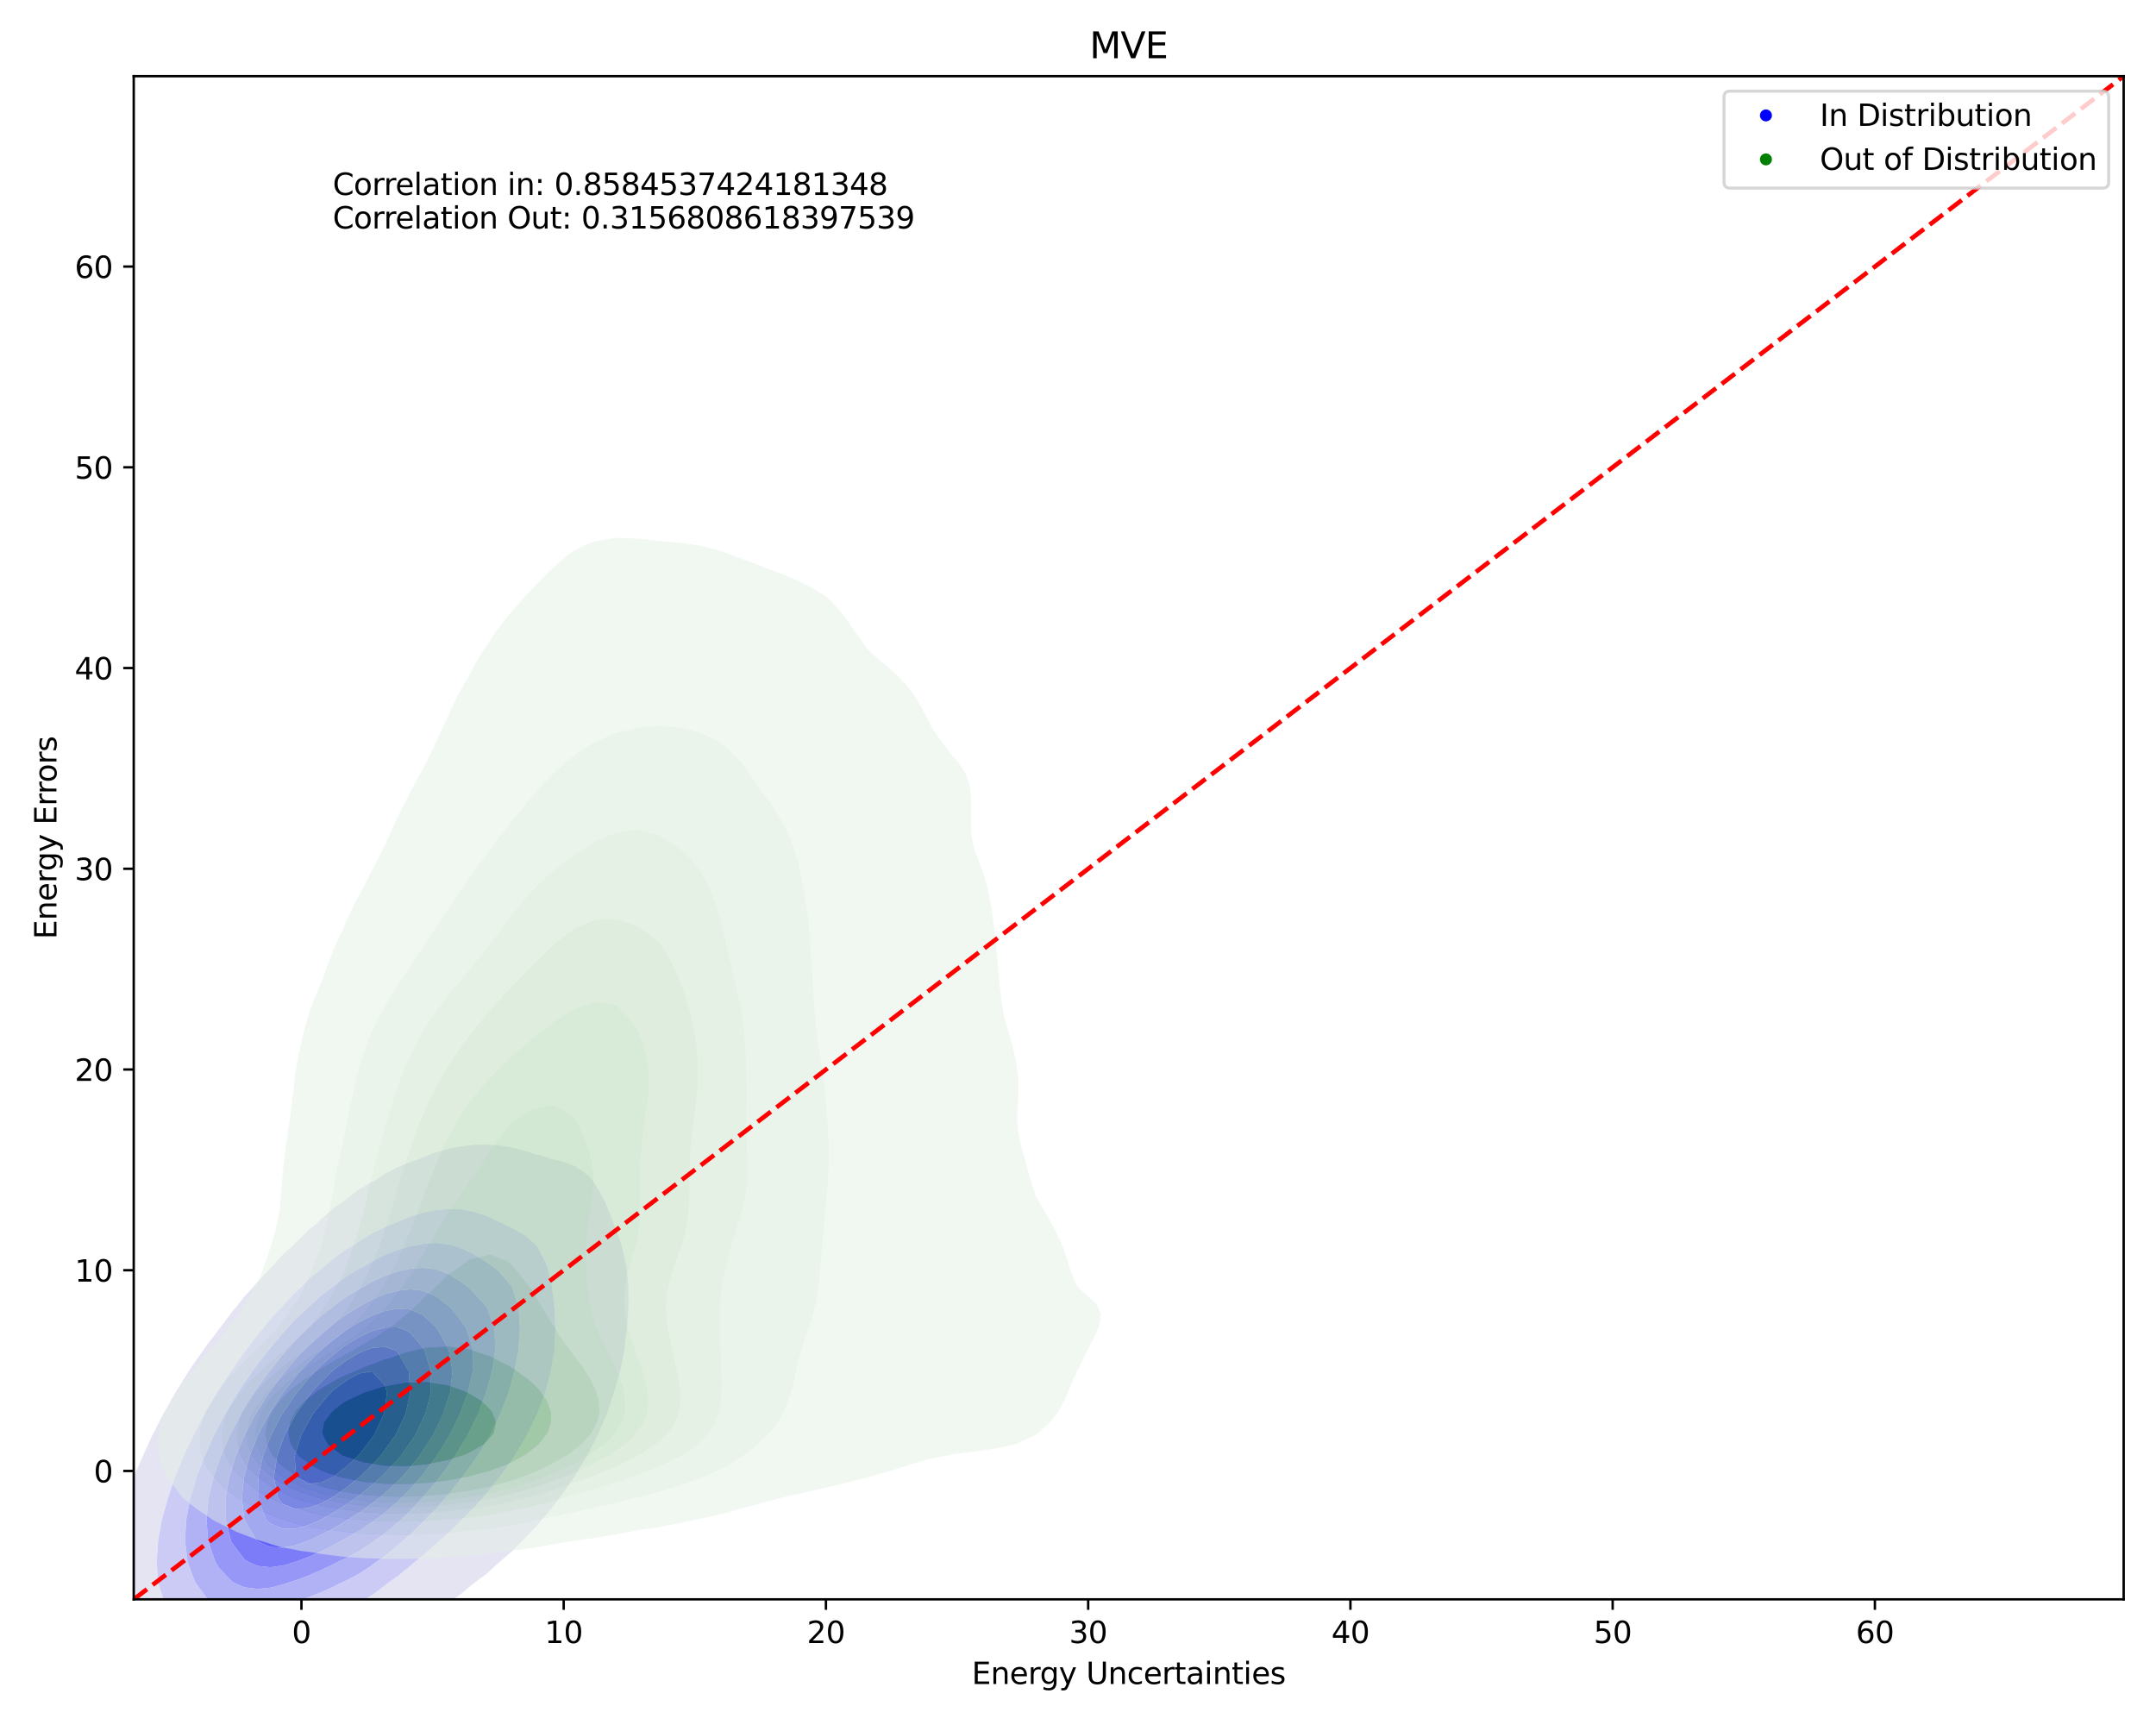 <?xml version="1.0" encoding="utf-8" standalone="no"?>
<!DOCTYPE svg PUBLIC "-//W3C//DTD SVG 1.1//EN"
  "http://www.w3.org/Graphics/SVG/1.1/DTD/svg11.dtd">
<svg xmlns:xlink="http://www.w3.org/1999/xlink" width="720pt" height="576pt" viewBox="0 0 720 576" xmlns="http://www.w3.org/2000/svg" version="1.1">
 <defs>
  <style type="text/css">*{stroke-linejoin: round; stroke-linecap: butt}</style>
 </defs>
 <g id="figure_1">
  <g id="patch_1">
   <path d="M 0 576 
L 720 576 
L 720 0 
L 0 0 
z
" style="fill: #ffffff"/>
  </g>
  <g id="axes_1">
   <g id="patch_2">
    <path d="M 44.66 534.04 
L 709.2 534.04 
L 709.2 25.44 
L 44.66 25.44 
z
" style="fill: #ffffff"/>
   </g>
   <g id="QuadContourSet_1">
    <path d="M 64.698 571.393 
L 68.95 571.128 
L 69.204 571.083 
L 73.202 570.618 
L 77.455 569.906 
L 81.707 569.037 
L 85.959 568.046 
L 90.212 566.929 
L 94.464 565.62 
L 98.634 564.01 
L 98.716 563.988 
L 102.968 562.634 
L 107.221 560.894 
L 111.473 558.649 
L 114.166 556.936 
L 115.725 556.221 
L 119.978 554.052 
L 124.23 551.389 
L 126.461 549.863 
L 128.482 548.817 
L 132.735 546.424 
L 136.987 543.552 
L 138.062 542.789 
L 141.239 541.016 
L 145.492 538.237 
L 148.757 535.716 
L 149.744 535.092 
L 153.996 532.217 
L 158.23 528.643 
L 158.249 528.63 
L 162.501 525.518 
L 166.753 521.595 
L 166.781 521.569 
L 171.006 517.99 
L 174.399 514.496 
L 175.258 513.66 
L 179.51 509.17 
L 181.005 507.423 
L 183.763 504.208 
L 186.729 500.349 
L 188.015 498.597 
L 191.658 493.276 
L 192.267 492.293 
L 195.935 486.202 
L 196.52 485.069 
L 199.616 479.129 
L 200.772 476.376 
L 202.68 472.056 
L 205.024 464.982 
L 205.024 464.982 
L 207.098 457.909 
L 208.483 450.835 
L 209.277 444.249 
L 209.348 443.762 
L 209.875 436.689 
L 209.834 429.615 
L 209.277 424.369 
L 209.096 422.542 
L 207.505 415.469 
L 205.024 408.812 
L 204.877 408.395 
L 202.031 401.322 
L 200.772 398.818 
L 197.994 394.248 
L 196.52 392.569 
L 192.267 389.514 
L 188.015 387.933 
L 184.956 387.175 
L 183.763 386.831 
L 179.51 385.583 
L 175.258 384.313 
L 171.006 383.207 
L 166.753 382.47 
L 162.501 382.176 
L 158.249 382.297 
L 153.996 382.786 
L 149.744 383.622 
L 145.492 384.822 
L 141.239 386.442 
L 139.689 387.175 
L 136.987 388.038 
L 132.735 389.732 
L 128.482 391.953 
L 125.103 394.248 
L 124.23 394.668 
L 119.978 397.067 
L 115.725 400.332 
L 114.622 401.322 
L 111.473 403.41 
L 107.221 407.106 
L 105.938 408.395 
L 102.968 410.702 
L 98.716 415.058 
L 98.339 415.469 
L 94.464 418.877 
L 91.243 422.542 
L 90.212 423.528 
L 85.959 428.124 
L 84.727 429.615 
L 81.707 432.82 
L 78.661 436.689 
L 77.455 438.088 
L 73.213 443.762 
L 73.202 443.776 
L 68.95 449.292 
L 67.879 450.835 
L 64.698 455.377 
L 63.043 457.909 
L 60.445 462.012 
L 58.623 464.982 
L 56.193 469.25 
L 54.585 472.056 
L 51.941 477.244 
L 50.936 479.129 
L 47.718 486.202 
L 47.688 486.277 
L 44.563 493.276 
L 43.436 496.555 
L 41.911 500.349 
L 39.722 507.423 
L 39.184 509.711 
L 37.766 514.496 
L 36.289 521.569 
L 35.366 528.643 
L 34.939 535.716 
L 35.133 542.789 
L 36.368 549.863 
L 39.184 556.347 
L 39.511 556.936 
L 43.436 561.945 
L 45.714 564.01 
L 47.688 565.684 
L 51.941 568.437 
L 56.193 570.155 
L 60.445 571.04 
L 61.092 571.083 
z
M 74.425 549.863 
L 73.202 549.838 
L 68.95 548.97 
L 64.698 546.967 
L 60.445 543.442 
L 59.834 542.789 
L 56.193 537.695 
L 55.1 535.716 
L 52.885 528.643 
L 52.328 521.569 
L 52.818 514.496 
L 54.065 507.423 
L 56.074 500.349 
L 56.193 500.03 
L 58.364 493.276 
L 60.445 488.401 
L 61.289 486.202 
L 64.698 479.129 
L 64.698 479.129 
L 68.358 472.056 
L 68.95 471.046 
L 72.504 464.982 
L 73.202 463.882 
L 77.136 457.909 
L 77.455 457.441 
L 81.707 451.449 
L 82.171 450.835 
L 85.959 445.774 
L 87.66 443.762 
L 90.212 440.575 
L 93.862 436.689 
L 94.464 435.984 
L 98.716 431.432 
L 100.741 429.615 
L 102.968 427.317 
L 107.221 423.669 
L 108.759 422.542 
L 111.473 420.157 
L 115.725 417.121 
L 118.563 415.469 
L 119.978 414.438 
L 124.23 411.82 
L 128.482 409.763 
L 131.986 408.395 
L 132.735 408.013 
L 136.987 406.236 
L 141.239 404.934 
L 145.492 404.076 
L 149.744 403.682 
L 153.996 403.828 
L 158.249 404.612 
L 162.501 406.059 
L 166.753 408.013 
L 167.539 408.395 
L 171.006 410.018 
L 175.258 412.463 
L 178.738 415.469 
L 179.51 416.446 
L 182.688 422.542 
L 183.763 427.15 
L 184.328 429.615 
L 185.176 436.689 
L 185.462 443.762 
L 185.108 450.835 
L 183.957 457.909 
L 183.763 458.592 
L 182.103 464.982 
L 179.51 471.685 
L 179.375 472.056 
L 175.977 479.129 
L 175.258 480.361 
L 171.794 486.202 
L 171.006 487.363 
L 166.772 493.276 
L 166.753 493.299 
L 162.501 498.62 
L 161.002 500.349 
L 158.249 503.415 
L 154.205 507.423 
L 153.996 507.632 
L 149.744 511.862 
L 146.712 514.496 
L 145.492 515.621 
L 141.239 519.405 
L 138.481 521.569 
L 136.987 522.874 
L 132.735 526.365 
L 129.469 528.643 
L 128.482 529.448 
L 124.23 532.641 
L 119.978 535.201 
L 118.994 535.716 
L 115.725 537.824 
L 111.473 540.01 
L 107.221 541.74 
L 104.08 542.789 
L 102.968 543.266 
L 98.716 544.893 
L 94.464 546.331 
L 90.212 547.596 
L 85.959 548.661 
L 81.707 549.468 
L 77.941 549.863 
L 77.455 549.932 
z
" clip-path="url(#pbdc235b50f)" style="fill: #e4e4f3"/>
    <path d="M 77.455 549.932 
L 77.941 549.863 
L 81.707 549.468 
L 85.959 548.661 
L 90.212 547.596 
L 94.464 546.331 
L 98.716 544.893 
L 102.968 543.266 
L 104.08 542.789 
L 107.221 541.74 
L 111.473 540.01 
L 115.725 537.824 
L 118.994 535.716 
L 119.978 535.201 
L 124.23 532.641 
L 128.482 529.448 
L 129.469 528.643 
L 132.735 526.365 
L 136.987 522.874 
L 138.481 521.569 
L 141.239 519.405 
L 145.492 515.621 
L 146.712 514.496 
L 149.744 511.862 
L 153.996 507.632 
L 154.205 507.423 
L 158.249 503.415 
L 161.002 500.349 
L 162.501 498.62 
L 166.753 493.299 
L 166.772 493.276 
L 171.006 487.363 
L 171.794 486.202 
L 175.258 480.361 
L 175.977 479.129 
L 179.375 472.056 
L 179.51 471.685 
L 182.103 464.982 
L 183.763 458.592 
L 183.957 457.909 
L 185.108 450.835 
L 185.462 443.762 
L 185.176 436.689 
L 184.328 429.615 
L 183.763 427.15 
L 182.688 422.542 
L 179.51 416.446 
L 178.738 415.469 
L 175.258 412.463 
L 171.006 410.018 
L 167.539 408.395 
L 166.753 408.013 
L 162.501 406.059 
L 158.249 404.612 
L 153.996 403.828 
L 149.744 403.682 
L 145.492 404.076 
L 141.239 404.934 
L 136.987 406.236 
L 132.735 408.013 
L 131.986 408.395 
L 128.482 409.763 
L 124.23 411.82 
L 119.978 414.438 
L 118.563 415.469 
L 115.725 417.121 
L 111.473 420.157 
L 108.759 422.542 
L 107.221 423.669 
L 102.968 427.317 
L 100.741 429.615 
L 98.716 431.432 
L 94.464 435.984 
L 93.862 436.689 
L 90.212 440.575 
L 87.66 443.762 
L 85.959 445.774 
L 82.171 450.835 
L 81.707 451.449 
L 77.455 457.441 
L 77.136 457.909 
L 73.202 463.882 
L 72.504 464.982 
L 68.95 471.046 
L 68.358 472.056 
L 64.698 479.129 
L 64.698 479.129 
L 61.289 486.202 
L 60.445 488.401 
L 58.364 493.276 
L 56.193 500.03 
L 56.074 500.349 
L 54.065 507.423 
L 52.818 514.496 
L 52.328 521.569 
L 52.885 528.643 
L 55.1 535.716 
L 56.193 537.695 
L 59.834 542.789 
L 60.445 543.442 
L 64.698 546.967 
L 68.95 548.97 
L 73.202 549.838 
L 74.425 549.863 
z
M 71.595 535.716 
L 68.95 533.435 
L 65.396 528.643 
L 64.698 527.1 
L 62.661 521.569 
L 61.792 514.496 
L 62.199 507.423 
L 63.552 500.349 
L 64.698 496.691 
L 65.638 493.276 
L 68.327 486.202 
L 68.95 484.883 
L 71.505 479.129 
L 73.202 475.95 
L 75.235 472.056 
L 77.455 468.327 
L 79.478 464.982 
L 81.707 461.591 
L 84.261 457.909 
L 85.959 455.546 
L 89.674 450.835 
L 90.212 450.147 
L 94.464 445.116 
L 95.752 443.762 
L 98.716 440.481 
L 102.808 436.689 
L 102.968 436.525 
L 107.221 432.595 
L 111.23 429.615 
L 111.473 429.408 
L 115.725 426.185 
L 119.978 423.606 
L 122.055 422.542 
L 124.23 421.209 
L 128.482 419.068 
L 132.735 417.407 
L 136.987 416.171 
L 140.718 415.469 
L 141.239 415.345 
L 145.492 415.021 
L 149.744 415.469 
L 149.744 415.469 
L 153.996 416.714 
L 158.249 418.792 
L 162.501 421.444 
L 164.097 422.542 
L 166.753 424.679 
L 170.909 429.615 
L 171.006 429.836 
L 173.183 436.689 
L 173.64 443.762 
L 173.121 450.835 
L 171.804 457.909 
L 171.006 460.632 
L 169.862 464.982 
L 167.091 472.056 
L 166.753 472.733 
L 163.685 479.129 
L 162.501 481.093 
L 159.429 486.202 
L 158.249 487.88 
L 154.326 493.276 
L 153.996 493.688 
L 149.744 498.986 
L 148.584 500.349 
L 145.492 503.86 
L 141.98 507.423 
L 141.239 508.187 
L 136.987 512.371 
L 134.514 514.496 
L 132.735 516.137 
L 128.482 519.591 
L 125.607 521.569 
L 124.23 522.637 
L 119.978 525.444 
L 115.725 527.705 
L 113.62 528.643 
L 111.473 529.765 
L 107.221 531.684 
L 102.968 533.356 
L 98.716 534.84 
L 95.931 535.716 
L 94.464 536.281 
L 90.212 537.643 
L 85.959 538.554 
L 81.707 538.884 
L 77.455 538.415 
L 73.202 536.797 
z
" clip-path="url(#pbdc235b50f)" style="fill: #cbcbf5"/>
    <path d="M 73.202 536.797 
L 77.455 538.415 
L 81.707 538.884 
L 85.959 538.554 
L 90.212 537.643 
L 94.464 536.281 
L 95.931 535.716 
L 98.716 534.84 
L 102.968 533.356 
L 107.221 531.684 
L 111.473 529.765 
L 113.62 528.643 
L 115.725 527.705 
L 119.978 525.444 
L 124.23 522.637 
L 125.607 521.569 
L 128.482 519.591 
L 132.735 516.137 
L 134.514 514.496 
L 136.987 512.371 
L 141.239 508.187 
L 141.98 507.423 
L 145.492 503.86 
L 148.584 500.349 
L 149.744 498.986 
L 153.996 493.688 
L 154.326 493.276 
L 158.249 487.88 
L 159.429 486.202 
L 162.501 481.093 
L 163.685 479.129 
L 166.753 472.733 
L 167.091 472.056 
L 169.862 464.982 
L 171.006 460.632 
L 171.804 457.909 
L 173.121 450.835 
L 173.64 443.762 
L 173.183 436.689 
L 171.006 429.836 
L 170.909 429.615 
L 166.753 424.679 
L 164.097 422.542 
L 162.501 421.444 
L 158.249 418.792 
L 153.996 416.714 
L 149.744 415.469 
L 149.744 415.469 
L 145.492 415.021 
L 141.239 415.345 
L 140.718 415.469 
L 136.987 416.171 
L 132.735 417.407 
L 128.482 419.068 
L 124.23 421.209 
L 122.055 422.542 
L 119.978 423.606 
L 115.725 426.185 
L 111.473 429.408 
L 111.23 429.615 
L 107.221 432.595 
L 102.968 436.525 
L 102.808 436.689 
L 98.716 440.481 
L 95.752 443.762 
L 94.464 445.116 
L 90.212 450.147 
L 89.674 450.835 
L 85.959 455.546 
L 84.261 457.909 
L 81.707 461.591 
L 79.478 464.982 
L 77.455 468.327 
L 75.235 472.056 
L 73.202 475.95 
L 71.505 479.129 
L 68.95 484.883 
L 68.327 486.202 
L 65.638 493.276 
L 64.698 496.691 
L 63.552 500.349 
L 62.199 507.423 
L 61.792 514.496 
L 62.661 521.569 
L 64.698 527.1 
L 65.396 528.643 
L 68.95 533.435 
L 71.595 535.716 
z
M 78.436 528.643 
L 77.455 528.099 
L 73.202 523.622 
L 71.904 521.569 
L 69.516 514.496 
L 68.95 507.423 
L 69.638 500.349 
L 71.281 493.276 
L 73.202 487.862 
L 73.744 486.202 
L 76.843 479.129 
L 77.455 477.978 
L 80.556 472.056 
L 81.707 470.152 
L 84.908 464.982 
L 85.959 463.432 
L 89.946 457.909 
L 90.212 457.556 
L 94.464 452.261 
L 95.73 450.835 
L 98.716 447.475 
L 102.536 443.762 
L 102.968 443.321 
L 107.221 439.414 
L 110.772 436.689 
L 111.473 436.101 
L 115.725 432.955 
L 119.978 430.387 
L 121.484 429.615 
L 124.23 428.007 
L 128.482 426.032 
L 132.735 424.568 
L 136.987 423.623 
L 141.239 423.297 
L 145.492 423.802 
L 149.744 425.376 
L 153.996 428.038 
L 156.064 429.615 
L 158.249 431.625 
L 162.501 436.439 
L 162.673 436.689 
L 165.148 443.762 
L 165.371 450.835 
L 164.349 457.909 
L 162.501 464.376 
L 162.343 464.982 
L 159.672 472.056 
L 158.249 474.891 
L 156.182 479.129 
L 153.996 482.766 
L 151.913 486.202 
L 149.744 489.308 
L 146.839 493.276 
L 145.492 494.97 
L 141.239 499.935 
L 140.862 500.349 
L 136.987 504.496 
L 133.84 507.423 
L 132.735 508.476 
L 128.482 512.052 
L 125.033 514.496 
L 124.23 515.106 
L 119.978 517.878 
L 115.725 520.181 
L 112.76 521.569 
L 111.473 522.24 
L 107.221 524.292 
L 102.968 526.111 
L 98.716 527.698 
L 95.702 528.643 
L 94.464 529.097 
L 90.212 530.17 
L 85.959 530.568 
L 81.707 530.036 
z
" clip-path="url(#pbdc235b50f)" style="fill: #b1b1f6"/>
    <path d="M 81.707 530.036 
L 85.959 530.568 
L 90.212 530.17 
L 94.464 529.097 
L 95.702 528.643 
L 98.716 527.698 
L 102.968 526.111 
L 107.221 524.292 
L 111.473 522.24 
L 112.76 521.569 
L 115.725 520.181 
L 119.978 517.878 
L 124.23 515.106 
L 125.033 514.496 
L 128.482 512.052 
L 132.735 508.476 
L 133.84 507.423 
L 136.987 504.496 
L 140.862 500.349 
L 141.239 499.935 
L 145.492 494.97 
L 146.839 493.276 
L 149.744 489.308 
L 151.913 486.202 
L 153.996 482.766 
L 156.182 479.129 
L 158.249 474.891 
L 159.672 472.056 
L 162.343 464.982 
L 162.501 464.376 
L 164.349 457.909 
L 165.371 450.835 
L 165.148 443.762 
L 162.673 436.689 
L 162.501 436.439 
L 158.249 431.625 
L 156.064 429.615 
L 153.996 428.038 
L 149.744 425.376 
L 145.492 423.802 
L 141.239 423.297 
L 136.987 423.623 
L 132.735 424.568 
L 128.482 426.032 
L 124.23 428.007 
L 121.484 429.615 
L 119.978 430.387 
L 115.725 432.955 
L 111.473 436.101 
L 110.772 436.689 
L 107.221 439.414 
L 102.968 443.321 
L 102.536 443.762 
L 98.716 447.475 
L 95.73 450.835 
L 94.464 452.261 
L 90.212 457.556 
L 89.946 457.909 
L 85.959 463.432 
L 84.908 464.982 
L 81.707 470.152 
L 80.556 472.056 
L 77.455 477.978 
L 76.843 479.129 
L 73.744 486.202 
L 73.202 487.862 
L 71.281 493.276 
L 69.638 500.349 
L 68.95 507.423 
L 69.516 514.496 
L 71.904 521.569 
L 73.202 523.622 
L 77.455 528.099 
L 78.436 528.643 
z
M 82.953 521.569 
L 81.707 520.782 
L 77.455 515.185 
L 77.101 514.496 
L 75.374 507.423 
L 75.352 500.349 
L 76.554 493.276 
L 77.455 490.455 
L 78.712 486.202 
L 81.707 479.129 
L 81.707 479.129 
L 85.424 472.056 
L 85.959 471.189 
L 89.914 464.982 
L 90.212 464.561 
L 94.464 458.866 
L 95.231 457.909 
L 98.716 453.815 
L 101.562 450.835 
L 102.968 449.374 
L 107.221 445.44 
L 109.291 443.762 
L 111.473 441.925 
L 115.725 438.854 
L 119.3 436.689 
L 119.978 436.242 
L 124.23 433.924 
L 128.482 432.178 
L 132.735 431.002 
L 136.987 430.512 
L 141.239 430.98 
L 145.492 432.765 
L 149.744 436.004 
L 150.487 436.689 
L 153.996 441.06 
L 155.826 443.762 
L 157.993 450.835 
L 157.82 457.909 
L 156.256 464.982 
L 153.996 471.109 
L 153.662 472.056 
L 150.187 479.129 
L 149.744 479.861 
L 145.817 486.202 
L 145.492 486.658 
L 141.239 492.319 
L 140.468 493.276 
L 136.987 497.224 
L 133.901 500.349 
L 132.735 501.492 
L 128.482 505.156 
L 125.437 507.423 
L 124.23 508.331 
L 119.978 511.137 
L 115.725 513.563 
L 113.95 514.496 
L 111.473 515.866 
L 107.221 518.026 
L 102.968 519.907 
L 98.716 521.499 
L 98.456 521.569 
L 94.464 522.77 
L 90.212 523.329 
L 85.959 522.883 
z
" clip-path="url(#pbdc235b50f)" style="fill: #9797f7"/>
    <path d="M 85.959 522.883 
L 90.212 523.329 
L 94.464 522.77 
L 98.456 521.569 
L 98.716 521.499 
L 102.968 519.907 
L 107.221 518.026 
L 111.473 515.866 
L 113.95 514.496 
L 115.725 513.563 
L 119.978 511.137 
L 124.23 508.331 
L 125.437 507.423 
L 128.482 505.156 
L 132.735 501.492 
L 133.901 500.349 
L 136.987 497.224 
L 140.468 493.276 
L 141.239 492.319 
L 145.492 486.658 
L 145.817 486.202 
L 149.744 479.861 
L 150.187 479.129 
L 153.662 472.056 
L 153.996 471.109 
L 156.256 464.982 
L 157.82 457.909 
L 157.993 450.835 
L 155.826 443.762 
L 153.996 441.06 
L 150.487 436.689 
L 149.744 436.004 
L 145.492 432.765 
L 141.239 430.98 
L 136.987 430.512 
L 132.735 431.002 
L 128.482 432.178 
L 124.23 433.924 
L 119.978 436.242 
L 119.3 436.689 
L 115.725 438.854 
L 111.473 441.925 
L 109.291 443.762 
L 107.221 445.44 
L 102.968 449.374 
L 101.562 450.835 
L 98.716 453.815 
L 95.231 457.909 
L 94.464 458.866 
L 90.212 464.561 
L 89.914 464.982 
L 85.959 471.189 
L 85.424 472.056 
L 81.707 479.129 
L 81.707 479.129 
L 78.712 486.202 
L 77.455 490.455 
L 76.554 493.276 
L 75.352 500.349 
L 75.374 507.423 
L 77.101 514.496 
L 77.455 515.185 
L 81.707 520.782 
L 82.953 521.569 
z
M 85.761 514.496 
L 81.707 507.702 
L 81.599 507.423 
L 80.748 500.349 
L 81.466 493.276 
L 81.707 492.421 
L 83.337 486.202 
L 85.959 479.726 
L 86.193 479.129 
L 89.933 472.056 
L 90.212 471.617 
L 94.464 465.155 
L 94.583 464.982 
L 98.716 459.714 
L 100.255 457.909 
L 102.968 454.946 
L 107.221 450.835 
L 107.221 450.835 
L 111.473 447.179 
L 115.725 444.093 
L 116.261 443.762 
L 119.978 441.398 
L 124.23 439.294 
L 128.482 437.782 
L 132.735 436.984 
L 136.987 437.245 
L 141.239 439.126 
L 145.492 443.032 
L 146.118 443.762 
L 149.744 450.55 
L 149.878 450.835 
L 151.115 457.909 
L 150.337 464.982 
L 149.744 466.772 
L 148.056 472.056 
L 145.492 477.354 
L 144.629 479.129 
L 141.239 484.415 
L 140.043 486.202 
L 136.987 490.004 
L 134.134 493.276 
L 132.735 494.715 
L 128.482 498.637 
L 126.417 500.349 
L 124.23 502.056 
L 119.978 505.057 
L 116.24 507.423 
L 115.725 507.746 
L 111.473 510.296 
L 107.221 512.528 
L 102.968 514.453 
L 102.844 514.496 
L 98.716 515.987 
L 94.464 516.795 
L 90.212 516.564 
L 85.959 514.667 
z
" clip-path="url(#pbdc235b50f)" style="fill: #7c7cf9"/>
    <path d="M 85.959 514.667 
L 90.212 516.564 
L 94.464 516.795 
L 98.716 515.987 
L 102.844 514.496 
L 102.968 514.453 
L 107.221 512.528 
L 111.473 510.296 
L 115.725 507.746 
L 116.24 507.423 
L 119.978 505.057 
L 124.23 502.056 
L 126.417 500.349 
L 128.482 498.637 
L 132.735 494.715 
L 134.134 493.276 
L 136.987 490.004 
L 140.043 486.202 
L 141.239 484.415 
L 144.629 479.129 
L 145.492 477.354 
L 148.056 472.056 
L 149.744 466.772 
L 150.337 464.982 
L 151.115 457.909 
L 149.878 450.835 
L 149.744 450.55 
L 146.118 443.762 
L 145.492 443.032 
L 141.239 439.126 
L 136.987 437.245 
L 132.735 436.984 
L 128.482 437.782 
L 124.23 439.294 
L 119.978 441.398 
L 116.261 443.762 
L 115.725 444.093 
L 111.473 447.179 
L 107.221 450.835 
L 107.221 450.835 
L 102.968 454.946 
L 100.255 457.909 
L 98.716 459.714 
L 94.583 464.982 
L 94.464 465.155 
L 90.212 471.617 
L 89.933 472.056 
L 86.193 479.129 
L 85.959 479.726 
L 83.337 486.202 
L 81.707 492.421 
L 81.466 493.276 
L 80.748 500.349 
L 81.599 507.423 
L 81.707 507.702 
L 85.761 514.496 
z
M 88.89 507.423 
L 86.141 500.349 
L 86.239 493.276 
L 87.809 486.202 
L 90.212 479.964 
L 90.525 479.129 
L 94.291 472.056 
L 94.464 471.793 
L 98.716 465.574 
L 99.142 464.982 
L 102.968 460.415 
L 105.272 457.909 
L 107.221 455.955 
L 111.473 452.197 
L 113.245 450.835 
L 115.725 448.983 
L 119.978 446.421 
L 124.23 444.456 
L 126.736 443.762 
L 128.482 443.275 
L 132.735 443.222 
L 134.487 443.762 
L 136.987 445.002 
L 141.239 449.973 
L 141.78 450.835 
L 143.892 457.909 
L 143.881 464.982 
L 142.066 472.056 
L 141.239 473.791 
L 138.688 479.129 
L 136.987 481.661 
L 133.809 486.202 
L 132.735 487.435 
L 128.482 491.995 
L 127.214 493.276 
L 124.23 495.877 
L 119.978 499.285 
L 118.573 500.349 
L 115.725 502.353 
L 111.473 505.05 
L 107.221 507.423 
L 107.221 507.423 
L 102.968 509.283 
L 98.716 510.417 
L 94.464 510.493 
L 90.212 508.731 
z
" clip-path="url(#pbdc235b50f)" style="fill: #6363fa"/>
    <path d="M 90.212 508.731 
L 94.464 510.493 
L 98.716 510.417 
L 102.968 509.283 
L 107.221 507.423 
L 107.221 507.423 
L 111.473 505.05 
L 115.725 502.353 
L 118.573 500.349 
L 119.978 499.285 
L 124.23 495.877 
L 127.214 493.276 
L 128.482 491.995 
L 132.735 487.435 
L 133.809 486.202 
L 136.987 481.661 
L 138.688 479.129 
L 141.239 473.791 
L 142.066 472.056 
L 143.881 464.982 
L 143.892 457.909 
L 141.78 450.835 
L 141.239 449.973 
L 136.987 445.002 
L 134.487 443.762 
L 132.735 443.222 
L 128.482 443.275 
L 126.736 443.762 
L 124.23 444.456 
L 119.978 446.421 
L 115.725 448.983 
L 113.245 450.835 
L 111.473 452.197 
L 107.221 455.955 
L 105.272 457.909 
L 102.968 460.415 
L 99.142 464.982 
L 98.716 465.574 
L 94.464 471.793 
L 94.291 472.056 
L 90.525 479.129 
L 90.212 479.964 
L 87.809 486.202 
L 86.239 493.276 
L 86.141 500.349 
L 88.89 507.423 
z
M 92.92 500.349 
L 91.461 493.276 
L 92.518 486.202 
L 94.464 480.784 
L 95.051 479.129 
L 98.716 472.305 
L 98.854 472.056 
L 102.968 466.361 
L 104.034 464.982 
L 107.221 461.507 
L 110.895 457.909 
L 111.473 457.394 
L 115.725 454.249 
L 119.978 451.715 
L 122.209 450.835 
L 124.23 450.086 
L 128.482 449.744 
L 131.891 450.835 
L 132.735 451.384 
L 136.52 457.909 
L 136.987 464.982 
L 135.463 472.056 
L 132.735 477.827 
L 132.126 479.129 
L 128.482 484.226 
L 127.03 486.202 
L 124.23 489.14 
L 120.019 493.276 
L 119.978 493.31 
L 115.725 496.689 
L 111.473 499.674 
L 110.32 500.349 
L 107.221 502.018 
L 102.968 503.541 
L 98.716 503.946 
L 94.464 502.199 
z
" clip-path="url(#pbdc235b50f)" style="fill: #4a4afb"/>
    <path d="M 94.464 502.199 
L 98.716 503.946 
L 102.968 503.541 
L 107.221 502.018 
L 110.32 500.349 
L 111.473 499.674 
L 115.725 496.689 
L 119.978 493.31 
L 120.019 493.276 
L 124.23 489.14 
L 127.03 486.202 
L 128.482 484.226 
L 132.126 479.129 
L 132.735 477.827 
L 135.463 472.056 
L 136.987 464.982 
L 136.52 457.909 
L 132.735 451.384 
L 131.891 450.835 
L 128.482 449.744 
L 124.23 450.086 
L 122.209 450.835 
L 119.978 451.715 
L 115.725 454.249 
L 111.473 457.394 
L 110.895 457.909 
L 107.221 461.507 
L 104.034 464.982 
L 102.968 466.361 
L 98.854 472.056 
L 98.716 472.305 
L 95.051 479.129 
L 94.464 480.784 
L 92.518 486.202 
L 91.461 493.276 
L 92.92 500.349 
z
M 99.137 493.276 
L 98.716 490.9 
L 98.394 486.202 
L 98.716 485.176 
L 100.629 479.129 
L 102.968 474.838 
L 104.561 472.056 
L 107.221 468.705 
L 110.456 464.982 
L 111.473 464.027 
L 115.725 460.92 
L 119.978 458.612 
L 124.23 457.909 
L 128.482 462.494 
L 129.266 464.982 
L 128.482 470.4 
L 128.248 472.056 
L 124.963 479.129 
L 124.23 480.132 
L 119.978 485.702 
L 119.565 486.202 
L 115.725 489.664 
L 111.473 493.078 
L 111.116 493.276 
L 107.221 495.022 
L 102.968 495.52 
z
" clip-path="url(#pbdc235b50f)" style="fill: #2d2dfd"/>
    <path d="M 102.968 495.52 
L 107.221 495.022 
L 111.116 493.276 
L 111.473 493.078 
L 115.725 489.664 
L 119.565 486.202 
L 119.978 485.702 
L 124.23 480.132 
L 124.963 479.129 
L 128.248 472.056 
L 128.482 470.4 
L 129.266 464.982 
L 128.482 462.494 
L 124.23 457.909 
L 119.978 458.612 
L 115.725 460.92 
L 111.473 464.027 
L 110.456 464.982 
L 107.221 468.705 
L 104.561 472.056 
L 102.968 474.838 
L 100.629 479.129 
L 98.716 485.176 
L 98.394 486.202 
L 98.716 490.9 
L 99.137 493.276 
z
" clip-path="url(#pbdc235b50f)" style="fill: #0f0ffe"/>
   </g>
   <g id="QuadContourSet_2">
    <path d="M 107.471 518.924 
L 114.49 519.786 
L 121.509 520.283 
L 128.528 520.513 
L 135.546 520.529 
L 142.565 520.362 
L 149.584 520.02 
L 156.602 519.464 
L 163.621 518.605 
L 165.337 518.334 
L 170.64 517.803 
L 177.659 516.876 
L 184.677 515.701 
L 189.856 514.721 
L 191.696 514.475 
L 198.715 513.516 
L 205.733 512.368 
L 212.183 511.108 
L 212.752 511.024 
L 219.771 509.964 
L 226.79 508.65 
L 231.877 507.494 
L 233.808 507.13 
L 240.827 505.59 
L 246.837 503.881 
L 247.846 503.614 
L 254.864 501.752 
L 260.368 500.267 
L 261.883 499.874 
L 268.902 498.318 
L 275.886 496.654 
L 275.921 496.646 
L 282.939 495.038 
L 289.958 493.2 
L 290.552 493.041 
L 296.977 491.212 
L 302.768 489.427 
L 303.995 489.001 
L 311.014 487.006 
L 317.201 485.814 
L 318.033 485.628 
L 325.052 484.704 
L 332.07 483.76 
L 339.089 482.232 
L 339.171 482.201 
L 346.108 478.959 
L 346.635 478.587 
L 350.541 474.974 
L 353.126 471.811 
L 353.452 471.36 
L 355.384 467.747 
L 356.946 464.134 
L 358.452 460.52 
L 360.145 456.941 
L 360.163 456.907 
L 361.909 453.294 
L 363.753 449.68 
L 365.614 446.067 
L 367.164 442.453 
L 367.164 442.453 
L 367.677 438.84 
L 367.164 437.644 
L 365.96 435.227 
L 361.987 431.613 
L 360.145 430.118 
L 359.003 428 
L 357.556 424.387 
L 356.407 420.773 
L 355.23 417.16 
L 353.74 413.546 
L 353.126 412.396 
L 351.964 409.933 
L 349.939 406.32 
L 347.78 402.706 
L 346.108 399.755 
L 345.85 399.093 
L 344.649 395.48 
L 343.58 391.866 
L 342.553 388.253 
L 341.539 384.639 
L 340.615 381.026 
L 339.949 377.413 
L 339.687 373.799 
L 339.787 370.186 
L 340.018 366.573 
L 340.128 362.959 
L 339.972 359.346 
L 339.509 355.732 
L 339.089 353.722 
L 338.807 352.119 
L 337.919 348.506 
L 336.868 344.892 
L 335.832 341.279 
L 334.982 337.666 
L 334.379 334.052 
L 333.967 330.439 
L 333.648 326.825 
L 333.345 323.212 
L 333.018 319.599 
L 332.654 315.985 
L 332.25 312.372 
L 332.07 310.915 
L 331.823 308.759 
L 331.363 305.145 
L 330.826 301.532 
L 330.147 297.918 
L 329.243 294.305 
L 328.061 290.692 
L 326.685 287.078 
L 325.384 283.465 
L 325.052 282.159 
L 324.627 279.852 
L 324.324 276.238 
L 324.293 272.625 
L 324.35 269.011 
L 324.251 265.398 
L 323.69 261.785 
L 322.339 258.171 
L 319.997 254.558 
L 318.033 252.269 
L 316.964 250.945 
L 314.159 247.331 
L 311.69 243.718 
L 311.014 242.62 
L 309.773 240.104 
L 307.91 236.491 
L 305.766 232.878 
L 303.995 230.303 
L 303.158 229.264 
L 299.734 225.651 
L 296.977 223.18 
L 295.589 222.038 
L 291.456 218.424 
L 289.958 216.991 
L 288.286 214.811 
L 285.744 211.197 
L 283.198 207.584 
L 282.939 207.224 
L 280.54 203.971 
L 277.094 200.357 
L 275.921 199.321 
L 272.013 196.744 
L 268.902 195.07 
L 264.679 193.131 
L 261.883 191.952 
L 255.549 189.517 
L 254.864 189.246 
L 247.846 186.641 
L 245.737 185.904 
L 240.827 184.016 
L 234.241 182.29 
L 233.808 182.183 
L 226.79 181.244 
L 219.771 180.588 
L 212.752 179.874 
L 205.733 179.598 
L 198.715 180.69 
L 194.866 182.29 
L 191.696 183.858 
L 188.915 185.904 
L 184.699 189.517 
L 184.677 189.535 
L 181.093 193.131 
L 177.659 196.645 
L 177.577 196.744 
L 174.251 200.357 
L 171.103 203.971 
L 170.64 204.493 
L 168.074 207.584 
L 165.423 211.197 
L 163.621 213.952 
L 163.011 214.811 
L 160.636 218.424 
L 158.551 222.038 
L 156.648 225.651 
L 156.602 225.739 
L 154.496 229.264 
L 152.571 232.878 
L 150.837 236.491 
L 149.584 239.289 
L 149.183 240.104 
L 147.47 243.718 
L 145.834 247.331 
L 144.175 250.945 
L 142.565 254.295 
L 142.428 254.558 
L 140.429 258.171 
L 138.451 261.785 
L 136.542 265.398 
L 135.546 267.397 
L 134.681 269.011 
L 132.878 272.625 
L 131.198 276.238 
L 129.592 279.852 
L 128.528 282.258 
L 127.937 283.465 
L 126.067 287.078 
L 124.194 290.692 
L 122.381 294.305 
L 121.509 296.073 
L 120.466 297.918 
L 118.504 301.532 
L 116.741 305.145 
L 115.167 308.759 
L 114.49 310.418 
L 113.531 312.372 
L 111.884 315.985 
L 110.401 319.599 
L 109.046 323.212 
L 107.793 326.825 
L 107.471 327.753 
L 106.281 330.439 
L 104.796 334.052 
L 103.48 337.666 
L 102.34 341.279 
L 101.379 344.892 
L 100.601 348.506 
L 100.453 349.359 
L 99.751 352.119 
L 99.056 355.732 
L 98.531 359.346 
L 98.101 362.959 
L 97.696 366.573 
L 97.261 370.186 
L 96.778 373.799 
L 96.256 377.413 
L 95.73 381.026 
L 95.233 384.639 
L 94.794 388.253 
L 94.423 391.866 
L 94.11 395.48 
L 93.83 399.093 
L 93.541 402.706 
L 93.434 403.783 
L 93.003 406.32 
L 92.214 409.933 
L 91.241 413.546 
L 90.109 417.16 
L 88.871 420.773 
L 87.584 424.387 
L 86.415 427.586 
L 86.172 428 
L 83.885 431.613 
L 81.769 435.227 
L 79.797 438.84 
L 79.397 439.505 
L 76.847 442.453 
L 74.049 446.067 
L 72.378 448.439 
L 71.138 449.68 
L 67.757 453.294 
L 65.359 456.746 
L 65.195 456.907 
L 61.719 460.52 
L 59.375 464.134 
L 58.34 466.304 
L 57.21 467.747 
L 55.079 471.36 
L 53.76 474.974 
L 53.032 478.587 
L 52.795 482.201 
L 53.043 485.814 
L 53.87 489.427 
L 55.502 493.041 
L 58.34 496.614 
L 58.363 496.654 
L 61.086 500.267 
L 65.359 503.589 
L 65.698 503.881 
L 71.047 507.494 
L 72.378 508.232 
L 78.182 511.108 
L 79.397 511.667 
L 86.415 514.339 
L 87.816 514.721 
L 93.434 516.515 
L 100.453 517.87 
L 104.237 518.334 
z
M 112.833 511.108 
L 107.471 510.477 
L 100.453 509.136 
L 95.092 507.494 
L 93.434 507.026 
L 86.415 504.157 
L 85.857 503.881 
L 79.56 500.267 
L 79.397 500.15 
L 74.631 496.654 
L 72.378 494.045 
L 71.376 493.041 
L 68.794 489.427 
L 67.381 485.814 
L 66.777 482.201 
L 66.809 478.587 
L 67.428 474.974 
L 68.691 471.36 
L 70.756 467.747 
L 72.378 465.7 
L 73.29 464.134 
L 76.002 460.52 
L 79.397 457.216 
L 79.663 456.907 
L 82.945 453.294 
L 86.415 450.145 
L 86.874 449.68 
L 90.186 446.067 
L 93.434 442.71 
L 93.65 442.453 
L 96.193 438.84 
L 98.613 435.227 
L 100.453 432.319 
L 100.813 431.613 
L 102.445 428 
L 104.001 424.387 
L 105.49 420.773 
L 106.901 417.16 
L 107.471 415.536 
L 108.021 413.546 
L 108.885 409.933 
L 109.643 406.32 
L 110.32 402.706 
L 110.95 399.093 
L 111.571 395.48 
L 112.222 391.866 
L 112.931 388.253 
L 113.714 384.639 
L 114.49 381.345 
L 114.552 381.026 
L 115.265 377.413 
L 115.999 373.799 
L 116.74 370.186 
L 117.493 366.573 
L 118.28 362.959 
L 119.141 359.346 
L 120.131 355.732 
L 121.309 352.119 
L 121.509 351.581 
L 122.52 348.506 
L 123.921 344.892 
L 125.582 341.279 
L 127.541 337.666 
L 128.528 336.029 
L 129.616 334.052 
L 131.77 330.439 
L 134.156 326.825 
L 135.546 324.822 
L 136.578 323.212 
L 138.9 319.599 
L 141.329 315.985 
L 142.565 314.163 
L 143.703 312.372 
L 145.996 308.759 
L 148.423 305.145 
L 149.584 303.483 
L 150.852 301.532 
L 153.291 297.918 
L 155.918 294.305 
L 156.602 293.383 
L 158.48 290.692 
L 161.106 287.078 
L 163.621 283.752 
L 163.841 283.465 
L 166.536 279.852 
L 169.309 276.238 
L 170.64 274.484 
L 172.163 272.625 
L 175.093 269.011 
L 177.659 265.907 
L 178.113 265.398 
L 181.366 261.785 
L 184.677 258.33 
L 184.844 258.171 
L 188.86 254.558 
L 191.696 252.244 
L 193.615 250.945 
L 198.715 247.755 
L 199.686 247.331 
L 205.733 244.721 
L 209.934 243.718 
L 212.752 242.989 
L 219.771 242.432 
L 226.79 242.918 
L 230.355 243.718 
L 233.808 244.578 
L 239.489 247.331 
L 240.827 248.089 
L 244.094 250.945 
L 247.534 254.558 
L 247.846 254.911 
L 250.182 258.171 
L 252.722 261.785 
L 254.864 264.785 
L 255.299 265.398 
L 257.88 269.011 
L 260.184 272.625 
L 261.883 275.775 
L 262.143 276.238 
L 263.888 279.852 
L 265.263 283.465 
L 266.353 287.078 
L 267.236 290.692 
L 267.972 294.305 
L 268.595 297.918 
L 268.902 300.04 
L 269.177 301.532 
L 269.715 305.145 
L 270.118 308.759 
L 270.406 312.372 
L 270.634 315.985 
L 270.862 319.599 
L 271.116 323.212 
L 271.387 326.825 
L 271.645 330.439 
L 271.877 334.052 
L 272.101 337.666 
L 272.368 341.279 
L 272.734 344.892 
L 273.229 348.506 
L 273.825 352.119 
L 274.437 355.732 
L 274.976 359.346 
L 275.403 362.959 
L 275.737 366.573 
L 275.921 368.931 
L 276.035 370.186 
L 276.332 373.799 
L 276.579 377.413 
L 276.748 381.026 
L 276.817 384.639 
L 276.786 388.253 
L 276.662 391.866 
L 276.455 395.48 
L 276.171 399.093 
L 275.921 401.682 
L 275.839 402.706 
L 275.509 406.32 
L 275.15 409.933 
L 274.797 413.546 
L 274.484 417.16 
L 274.213 420.773 
L 273.946 424.387 
L 273.612 428 
L 273.139 431.613 
L 272.476 435.227 
L 271.596 438.84 
L 270.499 442.453 
L 269.21 446.067 
L 268.902 446.9 
L 268.062 449.68 
L 267.049 453.294 
L 266.151 456.907 
L 265.341 460.52 
L 264.486 464.134 
L 263.34 467.747 
L 261.883 470.723 
L 261.67 471.36 
L 259.82 474.974 
L 256.938 478.587 
L 254.864 480.37 
L 253.252 482.201 
L 248.628 485.814 
L 247.846 486.284 
L 243.004 489.427 
L 240.827 490.526 
L 235.464 493.041 
L 233.808 493.704 
L 226.79 496.165 
L 225.2 496.654 
L 219.771 498.263 
L 212.752 500.023 
L 211.76 500.267 
L 205.733 501.815 
L 198.715 503.383 
L 196.4 503.881 
L 191.696 505.006 
L 184.677 506.531 
L 179.6 507.494 
L 177.659 507.935 
L 170.64 509.371 
L 163.621 510.403 
L 156.602 511.108 
L 156.602 511.108 
L 149.584 511.839 
L 142.565 512.293 
L 135.546 512.503 
L 128.528 512.452 
L 121.509 512.099 
L 114.49 511.37 
z
" clip-path="url(#pbdc235b50f)" style="fill: #e5f0e5; fill-opacity: 0.5"/>
    <path d="M 114.49 511.37 
L 121.509 512.099 
L 128.528 512.452 
L 135.546 512.503 
L 142.565 512.293 
L 149.584 511.839 
L 156.602 511.108 
L 156.602 511.108 
L 163.621 510.403 
L 170.64 509.371 
L 177.659 507.935 
L 179.6 507.494 
L 184.677 506.531 
L 191.696 505.006 
L 196.4 503.881 
L 198.715 503.383 
L 205.733 501.815 
L 211.76 500.267 
L 212.752 500.023 
L 219.771 498.263 
L 225.2 496.654 
L 226.79 496.165 
L 233.808 493.704 
L 235.464 493.041 
L 240.827 490.526 
L 243.004 489.427 
L 247.846 486.284 
L 248.628 485.814 
L 253.252 482.201 
L 254.864 480.37 
L 256.938 478.587 
L 259.82 474.974 
L 261.67 471.36 
L 261.883 470.723 
L 263.34 467.747 
L 264.486 464.134 
L 265.341 460.52 
L 266.151 456.907 
L 267.049 453.294 
L 268.062 449.68 
L 268.902 446.9 
L 269.21 446.067 
L 270.499 442.453 
L 271.596 438.84 
L 272.476 435.227 
L 273.139 431.613 
L 273.612 428 
L 273.946 424.387 
L 274.213 420.773 
L 274.484 417.16 
L 274.797 413.546 
L 275.15 409.933 
L 275.509 406.32 
L 275.839 402.706 
L 275.921 401.682 
L 276.171 399.093 
L 276.455 395.48 
L 276.662 391.866 
L 276.786 388.253 
L 276.817 384.639 
L 276.748 381.026 
L 276.579 377.413 
L 276.332 373.799 
L 276.035 370.186 
L 275.921 368.931 
L 275.737 366.573 
L 275.403 362.959 
L 274.976 359.346 
L 274.437 355.732 
L 273.825 352.119 
L 273.229 348.506 
L 272.734 344.892 
L 272.368 341.279 
L 272.101 337.666 
L 271.877 334.052 
L 271.645 330.439 
L 271.387 326.825 
L 271.116 323.212 
L 270.862 319.599 
L 270.634 315.985 
L 270.406 312.372 
L 270.118 308.759 
L 269.715 305.145 
L 269.177 301.532 
L 268.902 300.04 
L 268.595 297.918 
L 267.972 294.305 
L 267.236 290.692 
L 266.353 287.078 
L 265.263 283.465 
L 263.888 279.852 
L 262.143 276.238 
L 261.883 275.775 
L 260.184 272.625 
L 257.88 269.011 
L 255.299 265.398 
L 254.864 264.785 
L 252.722 261.785 
L 250.182 258.171 
L 247.846 254.911 
L 247.534 254.558 
L 244.094 250.945 
L 240.827 248.089 
L 239.489 247.331 
L 233.808 244.578 
L 230.355 243.718 
L 226.79 242.918 
L 219.771 242.432 
L 212.752 242.989 
L 209.934 243.718 
L 205.733 244.721 
L 199.686 247.331 
L 198.715 247.755 
L 193.615 250.945 
L 191.696 252.244 
L 188.86 254.558 
L 184.844 258.171 
L 184.677 258.33 
L 181.366 261.785 
L 178.113 265.398 
L 177.659 265.907 
L 175.093 269.011 
L 172.163 272.625 
L 170.64 274.484 
L 169.309 276.238 
L 166.536 279.852 
L 163.841 283.465 
L 163.621 283.752 
L 161.106 287.078 
L 158.48 290.692 
L 156.602 293.383 
L 155.918 294.305 
L 153.291 297.918 
L 150.852 301.532 
L 149.584 303.483 
L 148.423 305.145 
L 145.996 308.759 
L 143.703 312.372 
L 142.565 314.163 
L 141.329 315.985 
L 138.9 319.599 
L 136.578 323.212 
L 135.546 324.822 
L 134.156 326.825 
L 131.77 330.439 
L 129.616 334.052 
L 128.528 336.029 
L 127.541 337.666 
L 125.582 341.279 
L 123.921 344.892 
L 122.52 348.506 
L 121.509 351.581 
L 121.309 352.119 
L 120.131 355.732 
L 119.141 359.346 
L 118.28 362.959 
L 117.493 366.573 
L 116.74 370.186 
L 115.999 373.799 
L 115.265 377.413 
L 114.552 381.026 
L 114.49 381.345 
L 113.714 384.639 
L 112.931 388.253 
L 112.222 391.866 
L 111.571 395.48 
L 110.95 399.093 
L 110.32 402.706 
L 109.643 406.32 
L 108.885 409.933 
L 108.021 413.546 
L 107.471 415.536 
L 106.901 417.16 
L 105.49 420.773 
L 104.001 424.387 
L 102.445 428 
L 100.813 431.613 
L 100.453 432.319 
L 98.613 435.227 
L 96.193 438.84 
L 93.65 442.453 
L 93.434 442.71 
L 90.186 446.067 
L 86.874 449.68 
L 86.415 450.145 
L 82.945 453.294 
L 79.663 456.907 
L 79.397 457.216 
L 76.002 460.52 
L 73.29 464.134 
L 72.378 465.7 
L 70.756 467.747 
L 68.691 471.36 
L 67.428 474.974 
L 66.809 478.587 
L 66.777 482.201 
L 67.381 485.814 
L 68.794 489.427 
L 71.376 493.041 
L 72.378 494.045 
L 74.631 496.654 
L 79.397 500.15 
L 79.56 500.267 
L 85.857 503.881 
L 86.415 504.157 
L 93.434 507.026 
L 95.092 507.494 
L 100.453 509.136 
L 107.471 510.477 
L 112.833 511.108 
z
M 120.599 507.494 
L 114.49 506.944 
L 107.471 505.871 
L 100.453 504.066 
L 99.907 503.881 
L 93.434 501.676 
L 90.465 500.267 
L 86.415 497.989 
L 84.344 496.654 
L 80.179 493.041 
L 79.397 492.053 
L 77.085 489.427 
L 75.177 485.814 
L 74.288 482.201 
L 74.183 478.587 
L 74.781 474.974 
L 76.115 471.36 
L 78.334 467.747 
L 79.397 466.454 
L 80.949 464.134 
L 84.175 460.52 
L 86.415 458.478 
L 88.018 456.907 
L 92.182 453.294 
L 93.434 452.235 
L 96.349 449.68 
L 100.453 446.136 
L 100.531 446.067 
L 103.882 442.453 
L 106.95 438.84 
L 107.471 438.114 
L 109.341 435.227 
L 111.395 431.613 
L 113.278 428 
L 114.49 425.478 
L 114.97 424.387 
L 116.397 420.773 
L 117.703 417.16 
L 118.892 413.546 
L 119.978 409.933 
L 120.981 406.32 
L 121.509 404.278 
L 121.89 402.706 
L 122.72 399.093 
L 123.546 395.48 
L 124.394 391.866 
L 125.281 388.253 
L 126.217 384.639 
L 127.206 381.026 
L 128.243 377.413 
L 128.528 376.436 
L 129.286 373.799 
L 130.358 370.186 
L 131.483 366.573 
L 132.683 362.959 
L 133.993 359.346 
L 135.452 355.732 
L 135.546 355.517 
L 137.11 352.119 
L 138.946 348.506 
L 140.965 344.892 
L 142.565 342.262 
L 143.203 341.279 
L 145.676 337.666 
L 148.309 334.052 
L 149.584 332.38 
L 151.156 330.439 
L 154.141 326.825 
L 156.602 323.872 
L 157.17 323.212 
L 160.169 319.599 
L 163.064 315.985 
L 163.621 315.258 
L 165.819 312.372 
L 168.488 308.759 
L 170.64 305.865 
L 171.196 305.145 
L 174.064 301.532 
L 177.176 297.918 
L 177.659 297.392 
L 180.806 294.305 
L 184.677 290.809 
L 184.828 290.692 
L 189.525 287.078 
L 191.696 285.433 
L 194.851 283.465 
L 198.715 280.975 
L 201.392 279.852 
L 205.733 277.924 
L 212.752 277.07 
L 219.771 278.788 
L 221.721 279.852 
L 226.79 283.1 
L 227.226 283.465 
L 230.922 287.078 
L 233.808 290.692 
L 233.808 290.692 
L 235.916 294.305 
L 237.567 297.918 
L 238.904 301.532 
L 240.029 305.145 
L 240.827 308.062 
L 241.009 308.759 
L 241.915 312.372 
L 242.771 315.985 
L 243.608 319.599 
L 244.444 323.212 
L 245.281 326.825 
L 246.103 330.439 
L 246.876 334.052 
L 247.561 337.666 
L 247.846 339.493 
L 248.147 341.279 
L 248.593 344.892 
L 248.89 348.506 
L 249.081 352.119 
L 249.205 355.732 
L 249.289 359.346 
L 249.333 362.959 
L 249.336 366.573 
L 249.303 370.186 
L 249.261 373.799 
L 249.257 377.413 
L 249.33 381.026 
L 249.475 384.639 
L 249.625 388.253 
L 249.658 391.866 
L 249.46 395.48 
L 248.967 399.093 
L 248.182 402.706 
L 247.846 403.884 
L 247.227 406.32 
L 246.182 409.933 
L 245.084 413.546 
L 243.993 417.16 
L 242.969 420.773 
L 242.074 424.387 
L 241.362 428 
L 240.861 431.613 
L 240.827 432.031 
L 240.602 435.227 
L 240.491 438.84 
L 240.479 442.453 
L 240.531 446.067 
L 240.626 449.68 
L 240.757 453.294 
L 240.827 454.948 
L 240.916 456.907 
L 241.055 460.52 
L 241.066 464.134 
L 240.827 467.377 
L 240.804 467.747 
L 240.152 471.36 
L 238.865 474.974 
L 236.653 478.587 
L 233.808 481.527 
L 233.151 482.201 
L 228.078 485.814 
L 226.79 486.506 
L 220.881 489.427 
L 219.771 489.876 
L 212.752 492.592 
L 211.593 493.041 
L 205.733 495.031 
L 200.585 496.654 
L 198.715 497.213 
L 191.696 499.267 
L 188.026 500.267 
L 184.677 501.195 
L 177.659 502.983 
L 173.392 503.881 
L 170.64 504.528 
L 163.621 505.857 
L 156.602 506.767 
L 149.584 507.375 
L 147.479 507.494 
L 142.565 507.871 
L 135.546 508.12 
L 128.528 508.046 
L 121.509 507.602 
z
" clip-path="url(#pbdc235b50f)" style="fill: #d8ead8; fill-opacity: 0.5"/>
    <path d="M 121.509 507.602 
L 128.528 508.046 
L 135.546 508.12 
L 142.565 507.871 
L 147.479 507.494 
L 149.584 507.375 
L 156.602 506.767 
L 163.621 505.857 
L 170.64 504.528 
L 173.392 503.881 
L 177.659 502.983 
L 184.677 501.195 
L 188.026 500.267 
L 191.696 499.267 
L 198.715 497.213 
L 200.585 496.654 
L 205.733 495.031 
L 211.593 493.041 
L 212.752 492.592 
L 219.771 489.876 
L 220.881 489.427 
L 226.79 486.506 
L 228.078 485.814 
L 233.151 482.201 
L 233.808 481.527 
L 236.653 478.587 
L 238.865 474.974 
L 240.152 471.36 
L 240.804 467.747 
L 240.827 467.377 
L 241.066 464.134 
L 241.055 460.52 
L 240.916 456.907 
L 240.827 454.948 
L 240.757 453.294 
L 240.626 449.68 
L 240.531 446.067 
L 240.479 442.453 
L 240.491 438.84 
L 240.602 435.227 
L 240.827 432.031 
L 240.861 431.613 
L 241.362 428 
L 242.074 424.387 
L 242.969 420.773 
L 243.993 417.16 
L 245.084 413.546 
L 246.182 409.933 
L 247.227 406.32 
L 247.846 403.884 
L 248.182 402.706 
L 248.967 399.093 
L 249.46 395.48 
L 249.658 391.866 
L 249.625 388.253 
L 249.475 384.639 
L 249.33 381.026 
L 249.257 377.413 
L 249.261 373.799 
L 249.303 370.186 
L 249.336 366.573 
L 249.333 362.959 
L 249.289 359.346 
L 249.205 355.732 
L 249.081 352.119 
L 248.89 348.506 
L 248.593 344.892 
L 248.147 341.279 
L 247.846 339.493 
L 247.561 337.666 
L 246.876 334.052 
L 246.103 330.439 
L 245.281 326.825 
L 244.444 323.212 
L 243.608 319.599 
L 242.771 315.985 
L 241.915 312.372 
L 241.009 308.759 
L 240.827 308.062 
L 240.029 305.145 
L 238.904 301.532 
L 237.567 297.918 
L 235.916 294.305 
L 233.808 290.692 
L 233.808 290.692 
L 230.922 287.078 
L 227.226 283.465 
L 226.79 283.1 
L 221.721 279.852 
L 219.771 278.788 
L 212.752 277.07 
L 205.733 277.924 
L 201.392 279.852 
L 198.715 280.975 
L 194.851 283.465 
L 191.696 285.433 
L 189.525 287.078 
L 184.828 290.692 
L 184.677 290.809 
L 180.806 294.305 
L 177.659 297.392 
L 177.176 297.918 
L 174.064 301.532 
L 171.196 305.145 
L 170.64 305.865 
L 168.488 308.759 
L 165.819 312.372 
L 163.621 315.258 
L 163.064 315.985 
L 160.169 319.599 
L 157.17 323.212 
L 156.602 323.872 
L 154.141 326.825 
L 151.156 330.439 
L 149.584 332.38 
L 148.309 334.052 
L 145.676 337.666 
L 143.203 341.279 
L 142.565 342.262 
L 140.965 344.892 
L 138.946 348.506 
L 137.11 352.119 
L 135.546 355.517 
L 135.452 355.732 
L 133.993 359.346 
L 132.683 362.959 
L 131.483 366.573 
L 130.358 370.186 
L 129.286 373.799 
L 128.528 376.436 
L 128.243 377.413 
L 127.206 381.026 
L 126.217 384.639 
L 125.281 388.253 
L 124.394 391.866 
L 123.546 395.48 
L 122.72 399.093 
L 121.89 402.706 
L 121.509 404.278 
L 120.981 406.32 
L 119.978 409.933 
L 118.892 413.546 
L 117.703 417.16 
L 116.397 420.773 
L 114.97 424.387 
L 114.49 425.478 
L 113.278 428 
L 111.395 431.613 
L 109.341 435.227 
L 107.471 438.114 
L 106.95 438.84 
L 103.882 442.453 
L 100.531 446.067 
L 100.453 446.136 
L 96.349 449.68 
L 93.434 452.235 
L 92.182 453.294 
L 88.018 456.907 
L 86.415 458.478 
L 84.175 460.52 
L 80.949 464.134 
L 79.397 466.454 
L 78.334 467.747 
L 76.115 471.36 
L 74.781 474.974 
L 74.183 478.587 
L 74.288 482.201 
L 75.177 485.814 
L 77.085 489.427 
L 79.397 492.053 
L 80.179 493.041 
L 84.344 496.654 
L 86.415 497.989 
L 90.465 500.267 
L 93.434 501.676 
L 99.907 503.881 
L 100.453 504.066 
L 107.471 505.871 
L 114.49 506.944 
L 120.599 507.494 
z
M 113.852 503.881 
L 107.471 502.806 
L 100.453 500.839 
L 98.965 500.267 
L 93.434 497.946 
L 91.076 496.654 
L 86.415 493.307 
L 86.07 493.041 
L 82.453 489.427 
L 80.392 485.814 
L 79.397 482.201 
L 79.397 482.201 
L 79.14 478.587 
L 79.397 477.328 
L 79.744 474.974 
L 80.995 471.36 
L 83.078 467.747 
L 86.209 464.134 
L 86.415 463.93 
L 89.605 460.52 
L 93.434 457.339 
L 93.963 456.907 
L 98.504 453.294 
L 100.453 451.778 
L 103.227 449.68 
L 107.471 446.26 
L 107.719 446.067 
L 111.442 442.453 
L 114.49 439.048 
L 114.677 438.84 
L 117.255 435.227 
L 119.495 431.613 
L 121.502 428 
L 121.509 427.985 
L 123.265 424.387 
L 124.857 420.773 
L 126.294 417.16 
L 127.596 413.546 
L 128.528 410.733 
L 128.803 409.933 
L 129.951 406.32 
L 131.041 402.706 
L 132.104 399.093 
L 133.164 395.48 
L 134.239 391.866 
L 135.35 388.253 
L 135.546 387.633 
L 136.557 384.639 
L 137.823 381.026 
L 139.159 377.413 
L 140.581 373.799 
L 142.096 370.186 
L 142.565 369.108 
L 143.81 366.573 
L 145.667 362.959 
L 147.64 359.346 
L 149.584 355.985 
L 149.751 355.732 
L 152.189 352.119 
L 154.697 348.506 
L 156.602 345.845 
L 157.36 344.892 
L 160.265 341.279 
L 163.227 337.666 
L 163.621 337.202 
L 166.539 334.052 
L 169.84 330.439 
L 170.64 329.557 
L 173.449 326.825 
L 176.881 323.212 
L 177.659 322.332 
L 180.666 319.599 
L 184.179 315.985 
L 184.677 315.43 
L 188.782 312.372 
L 191.696 309.965 
L 194.765 308.759 
L 198.715 307.07 
L 205.733 306.854 
L 211.772 308.759 
L 212.752 309.043 
L 217.377 312.372 
L 219.771 314.285 
L 221.016 315.985 
L 223.332 319.599 
L 225.27 323.212 
L 226.79 326.524 
L 226.904 326.825 
L 228.171 330.439 
L 229.328 334.052 
L 230.371 337.666 
L 231.278 341.279 
L 232.021 344.892 
L 232.578 348.506 
L 232.945 352.119 
L 233.126 355.732 
L 233.137 359.346 
L 232.99 362.959 
L 232.701 366.573 
L 232.294 370.186 
L 231.81 373.799 
L 231.311 377.413 
L 230.866 381.026 
L 230.537 384.639 
L 230.357 388.253 
L 230.313 391.866 
L 230.341 395.48 
L 230.341 399.093 
L 230.205 402.706 
L 229.848 406.32 
L 229.226 409.933 
L 228.334 413.546 
L 227.203 417.16 
L 226.79 418.335 
L 225.94 420.773 
L 224.704 424.387 
L 223.633 428 
L 222.866 431.613 
L 222.504 435.227 
L 222.563 438.84 
L 222.97 442.453 
L 223.608 446.067 
L 224.37 449.68 
L 225.179 453.294 
L 225.97 456.907 
L 226.671 460.52 
L 226.79 461.366 
L 227.204 464.134 
L 227.346 467.747 
L 226.859 471.36 
L 226.79 471.542 
L 225.571 474.974 
L 223.116 478.587 
L 219.771 481.585 
L 219.137 482.201 
L 213.63 485.814 
L 212.752 486.246 
L 206.498 489.427 
L 205.733 489.739 
L 198.715 492.637 
L 197.743 493.041 
L 191.696 495.21 
L 187.439 496.654 
L 184.677 497.528 
L 177.659 499.599 
L 175.021 500.267 
L 170.64 501.41 
L 163.621 502.822 
L 156.602 503.798 
L 155.788 503.881 
L 149.584 504.644 
L 142.565 505.19 
L 135.546 505.435 
L 128.528 505.357 
L 121.509 504.91 
L 114.49 504.004 
z
" clip-path="url(#pbdc235b50f)" style="fill: #cbe4cb; fill-opacity: 0.5"/>
    <path d="M 114.49 504.004 
L 121.509 504.91 
L 128.528 505.357 
L 135.546 505.435 
L 142.565 505.19 
L 149.584 504.644 
L 155.788 503.881 
L 156.602 503.798 
L 163.621 502.822 
L 170.64 501.41 
L 175.021 500.267 
L 177.659 499.599 
L 184.677 497.528 
L 187.439 496.654 
L 191.696 495.21 
L 197.743 493.041 
L 198.715 492.637 
L 205.733 489.739 
L 206.498 489.427 
L 212.752 486.246 
L 213.63 485.814 
L 219.137 482.201 
L 219.771 481.585 
L 223.116 478.587 
L 225.571 474.974 
L 226.79 471.542 
L 226.859 471.36 
L 227.346 467.747 
L 227.204 464.134 
L 226.79 461.366 
L 226.671 460.52 
L 225.97 456.907 
L 225.179 453.294 
L 224.37 449.68 
L 223.608 446.067 
L 222.97 442.453 
L 222.563 438.84 
L 222.504 435.227 
L 222.866 431.613 
L 223.633 428 
L 224.704 424.387 
L 225.94 420.773 
L 226.79 418.335 
L 227.203 417.16 
L 228.334 413.546 
L 229.226 409.933 
L 229.848 406.32 
L 230.205 402.706 
L 230.341 399.093 
L 230.341 395.48 
L 230.313 391.866 
L 230.357 388.253 
L 230.537 384.639 
L 230.866 381.026 
L 231.311 377.413 
L 231.81 373.799 
L 232.294 370.186 
L 232.701 366.573 
L 232.99 362.959 
L 233.137 359.346 
L 233.126 355.732 
L 232.945 352.119 
L 232.578 348.506 
L 232.021 344.892 
L 231.278 341.279 
L 230.371 337.666 
L 229.328 334.052 
L 228.171 330.439 
L 226.904 326.825 
L 226.79 326.524 
L 225.27 323.212 
L 223.332 319.599 
L 221.016 315.985 
L 219.771 314.285 
L 217.377 312.372 
L 212.752 309.043 
L 211.772 308.759 
L 205.733 306.854 
L 198.715 307.07 
L 194.765 308.759 
L 191.696 309.965 
L 188.782 312.372 
L 184.677 315.43 
L 184.179 315.985 
L 180.666 319.599 
L 177.659 322.332 
L 176.881 323.212 
L 173.449 326.825 
L 170.64 329.557 
L 169.84 330.439 
L 166.539 334.052 
L 163.621 337.202 
L 163.227 337.666 
L 160.265 341.279 
L 157.36 344.892 
L 156.602 345.845 
L 154.697 348.506 
L 152.189 352.119 
L 149.751 355.732 
L 149.584 355.985 
L 147.64 359.346 
L 145.667 362.959 
L 143.81 366.573 
L 142.565 369.108 
L 142.096 370.186 
L 140.581 373.799 
L 139.159 377.413 
L 137.823 381.026 
L 136.557 384.639 
L 135.546 387.633 
L 135.35 388.253 
L 134.239 391.866 
L 133.164 395.48 
L 132.104 399.093 
L 131.041 402.706 
L 129.951 406.32 
L 128.803 409.933 
L 128.528 410.733 
L 127.596 413.546 
L 126.294 417.16 
L 124.857 420.773 
L 123.265 424.387 
L 121.509 427.985 
L 121.502 428 
L 119.495 431.613 
L 117.255 435.227 
L 114.677 438.84 
L 114.49 439.048 
L 111.442 442.453 
L 107.719 446.067 
L 107.471 446.26 
L 103.227 449.68 
L 100.453 451.778 
L 98.504 453.294 
L 93.963 456.907 
L 93.434 457.339 
L 89.605 460.52 
L 86.415 463.93 
L 86.209 464.134 
L 83.078 467.747 
L 80.995 471.36 
L 79.744 474.974 
L 79.397 477.328 
L 79.14 478.587 
L 79.397 482.201 
L 79.397 482.201 
L 80.392 485.814 
L 82.453 489.427 
L 86.07 493.041 
L 86.415 493.307 
L 91.076 496.654 
L 93.434 497.946 
L 98.965 500.267 
L 100.453 500.839 
L 107.471 502.806 
L 113.852 503.881 
z
M 107.077 500.267 
L 100.453 498.28 
L 96.787 496.654 
L 93.434 494.862 
L 90.651 493.041 
L 86.819 489.427 
L 86.415 488.847 
L 84.195 485.814 
L 82.842 482.201 
L 82.53 478.587 
L 83.127 474.974 
L 84.648 471.36 
L 86.415 468.796 
L 87.05 467.747 
L 90.025 464.134 
L 93.434 461.077 
L 94.066 460.52 
L 98.623 456.907 
L 100.453 455.558 
L 103.748 453.294 
L 107.471 450.662 
L 108.987 449.68 
L 113.791 446.067 
L 114.49 445.435 
L 117.925 442.453 
L 121.359 438.84 
L 121.509 438.646 
L 124.249 435.227 
L 126.715 431.613 
L 128.528 428.596 
L 128.913 428 
L 130.95 424.387 
L 132.777 420.773 
L 134.411 417.16 
L 135.546 414.345 
L 135.918 413.546 
L 137.441 409.933 
L 138.862 406.32 
L 140.206 402.706 
L 141.498 399.093 
L 142.565 396.025 
L 142.812 395.48 
L 144.385 391.866 
L 145.89 388.253 
L 147.377 384.639 
L 148.907 381.026 
L 149.584 379.532 
L 150.815 377.413 
L 152.976 373.799 
L 155.22 370.186 
L 156.602 368.071 
L 157.848 366.573 
L 160.887 362.959 
L 163.621 359.7 
L 164.007 359.346 
L 167.793 355.732 
L 170.64 352.809 
L 171.527 352.119 
L 175.759 348.506 
L 177.659 346.724 
L 180.136 344.892 
L 184.677 341.279 
L 184.677 341.279 
L 190.474 337.666 
L 191.696 336.914 
L 198.715 334.477 
L 205.733 335.534 
L 208.021 337.666 
L 211.114 341.279 
L 212.752 343.629 
L 213.316 344.892 
L 214.69 348.506 
L 215.759 352.119 
L 216.469 355.732 
L 216.79 359.346 
L 216.747 362.959 
L 216.424 366.573 
L 215.935 370.186 
L 215.395 373.799 
L 214.888 377.413 
L 214.461 381.026 
L 214.132 384.639 
L 213.903 388.253 
L 213.773 391.866 
L 213.739 395.48 
L 213.782 399.093 
L 213.841 402.706 
L 213.807 406.32 
L 213.555 409.933 
L 213.011 413.546 
L 212.752 414.645 
L 212.099 417.16 
L 210.986 420.773 
L 209.924 424.387 
L 209.078 428 
L 208.564 431.613 
L 208.456 435.227 
L 208.786 438.84 
L 209.527 442.453 
L 210.585 446.067 
L 211.815 449.68 
L 212.752 452.337 
L 213.095 453.294 
L 214.365 456.907 
L 215.456 460.52 
L 216.25 464.134 
L 216.594 467.747 
L 216.282 471.36 
L 215.045 474.974 
L 212.752 478.264 
L 212.559 478.587 
L 209.023 482.201 
L 205.733 484.408 
L 203.804 485.814 
L 198.715 488.492 
L 197.013 489.427 
L 191.696 491.727 
L 188.666 493.041 
L 184.677 494.517 
L 178.398 496.654 
L 177.659 496.888 
L 170.64 498.923 
L 164.317 500.267 
L 163.621 500.423 
L 156.602 501.671 
L 149.584 502.515 
L 142.565 503.044 
L 135.546 503.281 
L 128.528 503.203 
L 121.509 502.769 
L 114.49 501.892 
L 107.471 500.384 
z
" clip-path="url(#pbdc235b50f)" style="fill: #beddbe; fill-opacity: 0.5"/>
    <path d="M 107.471 500.384 
L 114.49 501.892 
L 121.509 502.769 
L 128.528 503.203 
L 135.546 503.281 
L 142.565 503.044 
L 149.584 502.515 
L 156.602 501.671 
L 163.621 500.423 
L 164.317 500.267 
L 170.64 498.923 
L 177.659 496.888 
L 178.398 496.654 
L 184.677 494.517 
L 188.666 493.041 
L 191.696 491.727 
L 197.013 489.427 
L 198.715 488.492 
L 203.804 485.814 
L 205.733 484.408 
L 209.023 482.201 
L 212.559 478.587 
L 212.752 478.264 
L 215.045 474.974 
L 216.282 471.36 
L 216.594 467.747 
L 216.25 464.134 
L 215.456 460.52 
L 214.365 456.907 
L 213.095 453.294 
L 212.752 452.337 
L 211.815 449.68 
L 210.585 446.067 
L 209.527 442.453 
L 208.786 438.84 
L 208.456 435.227 
L 208.564 431.613 
L 209.078 428 
L 209.924 424.387 
L 210.986 420.773 
L 212.099 417.16 
L 212.752 414.645 
L 213.011 413.546 
L 213.555 409.933 
L 213.807 406.32 
L 213.841 402.706 
L 213.782 399.093 
L 213.739 395.48 
L 213.773 391.866 
L 213.903 388.253 
L 214.132 384.639 
L 214.461 381.026 
L 214.888 377.413 
L 215.395 373.799 
L 215.935 370.186 
L 216.424 366.573 
L 216.747 362.959 
L 216.79 359.346 
L 216.469 355.732 
L 215.759 352.119 
L 214.69 348.506 
L 213.316 344.892 
L 212.752 343.629 
L 211.114 341.279 
L 208.021 337.666 
L 205.733 335.534 
L 198.715 334.477 
L 191.696 336.914 
L 190.474 337.666 
L 184.677 341.279 
L 184.677 341.279 
L 180.136 344.892 
L 177.659 346.724 
L 175.759 348.506 
L 171.527 352.119 
L 170.64 352.809 
L 167.793 355.732 
L 164.007 359.346 
L 163.621 359.7 
L 160.887 362.959 
L 157.848 366.573 
L 156.602 368.071 
L 155.22 370.186 
L 152.976 373.799 
L 150.815 377.413 
L 149.584 379.532 
L 148.907 381.026 
L 147.377 384.639 
L 145.89 388.253 
L 144.385 391.866 
L 142.812 395.48 
L 142.565 396.025 
L 141.498 399.093 
L 140.206 402.706 
L 138.862 406.32 
L 137.441 409.933 
L 135.918 413.546 
L 135.546 414.345 
L 134.411 417.16 
L 132.777 420.773 
L 130.95 424.387 
L 128.913 428 
L 128.528 428.596 
L 126.715 431.613 
L 124.249 435.227 
L 121.509 438.646 
L 121.359 438.84 
L 117.925 442.453 
L 114.49 445.435 
L 113.791 446.067 
L 108.987 449.68 
L 107.471 450.662 
L 103.748 453.294 
L 100.453 455.558 
L 98.623 456.907 
L 94.066 460.52 
L 93.434 461.077 
L 90.025 464.134 
L 87.05 467.747 
L 86.415 468.796 
L 84.648 471.36 
L 83.127 474.974 
L 82.53 478.587 
L 82.842 482.201 
L 84.195 485.814 
L 86.415 488.847 
L 86.819 489.427 
L 90.651 493.041 
L 93.434 494.862 
L 96.787 496.654 
L 100.453 498.28 
L 107.077 500.267 
z
M 115.504 500.267 
L 114.49 500.133 
L 107.471 498.66 
L 101.598 496.654 
L 100.453 496.218 
L 94.45 493.041 
L 93.434 492.314 
L 89.932 489.427 
L 87.266 485.814 
L 86.415 483.611 
L 85.806 482.201 
L 85.381 478.587 
L 86.037 474.974 
L 86.415 474.146 
L 87.492 471.36 
L 89.81 467.747 
L 93.263 464.134 
L 93.434 463.981 
L 97.363 460.52 
L 100.453 458.233 
L 102.43 456.907 
L 107.471 453.612 
L 108.029 453.294 
L 113.675 449.68 
L 114.49 449.076 
L 118.92 446.067 
L 121.509 443.909 
L 123.424 442.453 
L 127.148 438.84 
L 128.528 437.192 
L 130.342 435.227 
L 133.113 431.613 
L 135.546 428 
L 135.546 428 
L 138.016 424.387 
L 140.232 420.773 
L 142.243 417.16 
L 142.565 416.51 
L 144.488 413.546 
L 146.656 409.933 
L 148.69 406.32 
L 149.584 404.591 
L 151.098 402.706 
L 153.747 399.093 
L 156.061 395.48 
L 156.602 394.489 
L 158.801 391.866 
L 161.246 388.253 
L 163.247 384.639 
L 163.621 383.946 
L 165.815 381.026 
L 168.557 377.413 
L 170.64 374.846 
L 172.135 373.799 
L 177.485 370.186 
L 177.659 370.073 
L 184.677 368.987 
L 187.557 370.186 
L 191.696 373.02 
L 192.19 373.799 
L 194.099 377.413 
L 195.668 381.026 
L 196.94 384.639 
L 197.827 388.253 
L 198.253 391.866 
L 198.239 395.48 
L 197.896 399.093 
L 197.367 402.706 
L 196.789 406.32 
L 196.28 409.933 
L 195.924 413.546 
L 195.756 417.16 
L 195.756 420.773 
L 195.88 424.387 
L 196.105 428 
L 196.455 431.613 
L 196.992 435.227 
L 197.797 438.84 
L 198.715 441.737 
L 198.935 442.453 
L 200.435 446.067 
L 202.193 449.68 
L 204.031 453.294 
L 205.733 456.886 
L 205.743 456.907 
L 207.271 460.52 
L 208.4 464.134 
L 208.987 467.747 
L 208.86 471.36 
L 207.791 474.974 
L 205.733 478.165 
L 205.499 478.587 
L 202.131 482.201 
L 198.715 484.582 
L 197.1 485.814 
L 191.696 488.754 
L 190.525 489.427 
L 184.677 492.043 
L 182.378 493.041 
L 177.659 494.787 
L 171.689 496.654 
L 170.64 496.964 
L 163.621 498.702 
L 156.602 499.917 
L 153.782 500.267 
L 149.584 500.846 
L 142.565 501.478 
L 135.546 501.759 
L 128.528 501.667 
L 121.509 501.149 
z
" clip-path="url(#pbdc235b50f)" style="fill: #b2d7b2; fill-opacity: 0.5"/>
    <path d="M 121.509 501.149 
L 128.528 501.667 
L 135.546 501.759 
L 142.565 501.478 
L 149.584 500.846 
L 153.782 500.267 
L 156.602 499.917 
L 163.621 498.702 
L 170.64 496.964 
L 171.689 496.654 
L 177.659 494.787 
L 182.378 493.041 
L 184.677 492.043 
L 190.525 489.427 
L 191.696 488.754 
L 197.1 485.814 
L 198.715 484.582 
L 202.131 482.201 
L 205.499 478.587 
L 205.733 478.165 
L 207.791 474.974 
L 208.86 471.36 
L 208.987 467.747 
L 208.4 464.134 
L 207.271 460.52 
L 205.743 456.907 
L 205.733 456.886 
L 204.031 453.294 
L 202.193 449.68 
L 200.435 446.067 
L 198.935 442.453 
L 198.715 441.737 
L 197.797 438.84 
L 196.992 435.227 
L 196.455 431.613 
L 196.105 428 
L 195.88 424.387 
L 195.756 420.773 
L 195.756 417.16 
L 195.924 413.546 
L 196.28 409.933 
L 196.789 406.32 
L 197.367 402.706 
L 197.896 399.093 
L 198.239 395.48 
L 198.253 391.866 
L 197.827 388.253 
L 196.94 384.639 
L 195.668 381.026 
L 194.099 377.413 
L 192.19 373.799 
L 191.696 373.02 
L 187.557 370.186 
L 184.677 368.987 
L 177.659 370.073 
L 177.485 370.186 
L 172.135 373.799 
L 170.64 374.846 
L 168.557 377.413 
L 165.815 381.026 
L 163.621 383.946 
L 163.247 384.639 
L 161.246 388.253 
L 158.801 391.866 
L 156.602 394.489 
L 156.061 395.48 
L 153.747 399.093 
L 151.098 402.706 
L 149.584 404.591 
L 148.69 406.32 
L 146.656 409.933 
L 144.488 413.546 
L 142.565 416.51 
L 142.243 417.16 
L 140.232 420.773 
L 138.016 424.387 
L 135.546 428 
L 135.546 428 
L 133.113 431.613 
L 130.342 435.227 
L 128.528 437.192 
L 127.148 438.84 
L 123.424 442.453 
L 121.509 443.909 
L 118.92 446.067 
L 114.49 449.076 
L 113.675 449.68 
L 108.029 453.294 
L 107.471 453.612 
L 102.43 456.907 
L 100.453 458.233 
L 97.363 460.52 
L 93.434 463.981 
L 93.263 464.134 
L 89.81 467.747 
L 87.492 471.36 
L 86.415 474.146 
L 86.037 474.974 
L 85.381 478.587 
L 85.806 482.201 
L 86.415 483.611 
L 87.266 485.814 
L 89.932 489.427 
L 93.434 492.314 
L 94.45 493.041 
L 100.453 496.218 
L 101.598 496.654 
L 107.471 498.66 
L 114.49 500.133 
L 115.504 500.267 
z
M 108.693 496.654 
L 107.471 496.335 
L 100.453 493.585 
L 99.424 493.041 
L 94.186 489.427 
L 93.434 488.642 
L 90.938 485.814 
L 89.236 482.201 
L 88.753 478.587 
L 89.314 474.974 
L 90.904 471.36 
L 93.434 467.989 
L 93.612 467.747 
L 97.135 464.134 
L 100.453 461.508 
L 101.846 460.52 
L 107.471 456.909 
L 107.475 456.907 
L 113.805 453.294 
L 114.49 452.862 
L 120.29 449.68 
L 121.509 448.869 
L 126.313 446.067 
L 128.528 444.407 
L 131.555 442.453 
L 135.546 439.055 
L 135.866 438.84 
L 139.971 435.227 
L 142.565 432.358 
L 143.556 431.613 
L 147.432 428 
L 149.584 425.603 
L 151.645 424.387 
L 156.462 420.773 
L 156.602 420.651 
L 163.621 418.866 
L 168.486 420.773 
L 170.64 421.954 
L 172.653 424.387 
L 175.506 428 
L 177.659 430.699 
L 178.163 431.613 
L 180.287 435.227 
L 182.438 438.84 
L 184.677 442.453 
L 184.677 442.453 
L 186.954 446.067 
L 189.51 449.68 
L 191.696 452.592 
L 192.199 453.294 
L 194.888 456.907 
L 197.186 460.52 
L 198.715 463.739 
L 198.9 464.134 
L 200.014 467.747 
L 200.258 471.36 
L 199.449 474.974 
L 198.715 476.231 
L 197.547 478.587 
L 194.339 482.201 
L 191.696 484.124 
L 189.604 485.814 
L 184.677 488.601 
L 183.247 489.427 
L 177.659 491.926 
L 174.867 493.041 
L 170.64 494.494 
L 163.621 496.382 
L 162.319 496.654 
L 156.602 497.83 
L 149.584 498.841 
L 142.565 499.477 
L 135.546 499.76 
L 128.528 499.667 
L 121.509 499.15 
L 114.49 498.103 
z
" clip-path="url(#pbdc235b50f)" style="fill: #a6d2a6; fill-opacity: 0.5"/>
    <path d="M 114.49 498.103 
L 121.509 499.15 
L 128.528 499.667 
L 135.546 499.76 
L 142.565 499.477 
L 149.584 498.841 
L 156.602 497.83 
L 162.319 496.654 
L 163.621 496.382 
L 170.64 494.494 
L 174.867 493.041 
L 177.659 491.926 
L 183.247 489.427 
L 184.677 488.601 
L 189.604 485.814 
L 191.696 484.124 
L 194.339 482.201 
L 197.547 478.587 
L 198.715 476.231 
L 199.449 474.974 
L 200.258 471.36 
L 200.014 467.747 
L 198.9 464.134 
L 198.715 463.739 
L 197.186 460.52 
L 194.888 456.907 
L 192.199 453.294 
L 191.696 452.592 
L 189.51 449.68 
L 186.954 446.067 
L 184.677 442.453 
L 184.677 442.453 
L 182.438 438.84 
L 180.287 435.227 
L 178.163 431.613 
L 177.659 430.699 
L 175.506 428 
L 172.653 424.387 
L 170.64 421.954 
L 168.486 420.773 
L 163.621 418.866 
L 156.602 420.651 
L 156.462 420.773 
L 151.645 424.387 
L 149.584 425.603 
L 147.432 428 
L 143.556 431.613 
L 142.565 432.358 
L 139.971 435.227 
L 135.866 438.84 
L 135.546 439.055 
L 131.555 442.453 
L 128.528 444.407 
L 126.313 446.067 
L 121.509 448.869 
L 120.29 449.68 
L 114.49 452.862 
L 113.805 453.294 
L 107.475 456.907 
L 107.471 456.909 
L 101.846 460.52 
L 100.453 461.508 
L 97.135 464.134 
L 93.612 467.747 
L 93.434 467.989 
L 90.904 471.36 
L 89.314 474.974 
L 88.753 478.587 
L 89.236 482.201 
L 90.938 485.814 
L 93.434 488.642 
L 94.186 489.427 
L 99.424 493.041 
L 100.453 493.585 
L 107.471 496.335 
L 108.693 496.654 
z
M 113.164 493.041 
L 107.471 491.073 
L 104.234 489.427 
L 100.453 486.659 
L 99.518 485.814 
L 97.116 482.201 
L 96.318 478.587 
L 96.871 474.974 
L 98.711 471.36 
L 100.453 469.309 
L 101.906 467.747 
L 106.486 464.134 
L 107.471 463.469 
L 112.785 460.52 
L 114.49 459.604 
L 120.822 456.907 
L 121.509 456.584 
L 128.528 453.947 
L 130.885 453.294 
L 135.546 451.635 
L 142.565 450.048 
L 148.753 449.68 
L 149.584 449.607 
L 150.073 449.68 
L 156.602 450.564 
L 163.621 452.906 
L 164.415 453.294 
L 170.64 456.424 
L 171.358 456.907 
L 176.362 460.52 
L 177.659 461.662 
L 180.133 464.134 
L 182.686 467.747 
L 183.994 471.36 
L 184.063 474.974 
L 182.82 478.587 
L 180.039 482.201 
L 177.659 484.069 
L 175.419 485.814 
L 170.64 488.361 
L 168.331 489.427 
L 163.621 491.128 
L 156.602 493.041 
L 156.602 493.041 
L 149.584 494.368 
L 142.565 495.208 
L 135.546 495.582 
L 128.528 495.466 
L 121.509 494.796 
L 114.49 493.434 
z
" clip-path="url(#pbdc235b50f)" style="fill: #8dc58d; fill-opacity: 0.5"/>
    <path d="M 114.49 493.434 
L 121.509 494.796 
L 128.528 495.466 
L 135.546 495.582 
L 142.565 495.208 
L 149.584 494.368 
L 156.602 493.041 
L 156.602 493.041 
L 163.621 491.128 
L 168.331 489.427 
L 170.64 488.361 
L 175.419 485.814 
L 177.659 484.069 
L 180.039 482.201 
L 182.82 478.587 
L 184.063 474.974 
L 183.994 471.36 
L 182.686 467.747 
L 180.133 464.134 
L 177.659 461.662 
L 176.362 460.52 
L 171.358 456.907 
L 170.64 456.424 
L 164.415 453.294 
L 163.621 452.906 
L 156.602 450.564 
L 150.073 449.68 
L 149.584 449.607 
L 148.753 449.68 
L 142.565 450.048 
L 135.546 451.635 
L 130.885 453.294 
L 128.528 453.947 
L 121.509 456.584 
L 120.822 456.907 
L 114.49 459.604 
L 112.785 460.52 
L 107.471 463.469 
L 106.486 464.134 
L 101.906 467.747 
L 100.453 469.309 
L 98.711 471.36 
L 96.871 474.974 
L 96.318 478.587 
L 97.116 482.201 
L 99.518 485.814 
L 100.453 486.659 
L 104.234 489.427 
L 107.471 491.073 
L 113.164 493.041 
z
M 128.528 489.427 
L 128.528 489.427 
L 121.509 488.311 
L 114.49 486.01 
L 114.096 485.814 
L 109.455 482.201 
L 107.688 478.587 
L 108.281 474.974 
L 110.966 471.36 
L 114.49 468.575 
L 115.893 467.747 
L 121.509 465.127 
L 124.637 464.134 
L 128.528 462.945 
L 135.546 461.713 
L 142.565 461.524 
L 149.584 462.615 
L 154.022 464.134 
L 156.602 465.241 
L 160.726 467.747 
L 163.621 470.551 
L 164.33 471.36 
L 165.67 474.974 
L 164.917 478.587 
L 163.621 480.132 
L 161.732 482.201 
L 156.602 485.141 
L 155.124 485.814 
L 149.584 487.541 
L 142.565 488.965 
L 137.563 489.427 
L 135.546 489.586 
z
" clip-path="url(#pbdc235b50f)" style="fill: #5eae5e; fill-opacity: 0.5"/>
    <path d="M 135.546 489.586 
L 137.563 489.427 
L 142.565 488.965 
L 149.584 487.541 
L 155.124 485.814 
L 156.602 485.141 
L 161.732 482.201 
L 163.621 480.132 
L 164.917 478.587 
L 165.67 474.974 
L 164.33 471.36 
L 163.621 470.551 
L 160.726 467.747 
L 156.602 465.241 
L 154.022 464.134 
L 149.584 462.615 
L 142.565 461.524 
L 135.546 461.713 
L 128.528 462.945 
L 124.637 464.134 
L 121.509 465.127 
L 115.893 467.747 
L 114.49 468.575 
L 110.966 471.36 
L 108.281 474.974 
L 107.688 478.587 
L 109.455 482.201 
L 114.096 485.814 
L 114.49 486.01 
L 121.509 488.311 
L 128.528 489.427 
L 128.528 489.427 
z
" clip-path="url(#pbdc235b50f)" style="fill: #209020; fill-opacity: 0.5"/>
   </g>
   <g id="matplotlib.axis_1">
    <g id="xtick_1">
     <g id="line2d_1">
      <defs>
       <path id="mf32cfb2806" d="M 0 0 
L 0 3.5 
" style="stroke: #000000; stroke-width: 0.8"/>
      </defs>
      <g>
       <use xlink:href="#mf32cfb2806" x="100.668" y="534.04" style="stroke: #000000; stroke-width: 0.8"/>
      </g>
     </g>
     <g id="text_1">
      <!-- 0 -->
      <g transform="translate(97.487 548.638) scale(0.1 -0.1)">
       <defs>
        <path id="DejaVuSans-30" d="M 2034 4250 
Q 1547 4250 1301 3770 
Q 1056 3291 1056 2328 
Q 1056 1369 1301 889 
Q 1547 409 2034 409 
Q 2525 409 2770 889 
Q 3016 1369 3016 2328 
Q 3016 3291 2770 3770 
Q 2525 4250 2034 4250 
z
M 2034 4750 
Q 2819 4750 3233 4129 
Q 3647 3509 3647 2328 
Q 3647 1150 3233 529 
Q 2819 -91 2034 -91 
Q 1250 -91 836 529 
Q 422 1150 422 2328 
Q 422 3509 836 4129 
Q 1250 4750 2034 4750 
z
" transform="scale(0.016)"/>
       </defs>
       <use xlink:href="#DejaVuSans-30"/>
      </g>
     </g>
    </g>
    <g id="xtick_2">
     <g id="line2d_2">
      <g>
       <use xlink:href="#mf32cfb2806" x="188.245" y="534.04" style="stroke: #000000; stroke-width: 0.8"/>
      </g>
     </g>
     <g id="text_2">
      <!-- 10 -->
      <g transform="translate(181.882 548.638) scale(0.1 -0.1)">
       <defs>
        <path id="DejaVuSans-31" d="M 794 531 
L 1825 531 
L 1825 4091 
L 703 3866 
L 703 4441 
L 1819 4666 
L 2450 4666 
L 2450 531 
L 3481 531 
L 3481 0 
L 794 0 
L 794 531 
z
" transform="scale(0.016)"/>
       </defs>
       <use xlink:href="#DejaVuSans-31"/>
       <use xlink:href="#DejaVuSans-30" x="63.623"/>
      </g>
     </g>
    </g>
    <g id="xtick_3">
     <g id="line2d_3">
      <g>
       <use xlink:href="#mf32cfb2806" x="275.822" y="534.04" style="stroke: #000000; stroke-width: 0.8"/>
      </g>
     </g>
     <g id="text_3">
      <!-- 20 -->
      <g transform="translate(269.459 548.638) scale(0.1 -0.1)">
       <defs>
        <path id="DejaVuSans-32" d="M 1228 531 
L 3431 531 
L 3431 0 
L 469 0 
L 469 531 
Q 828 903 1448 1529 
Q 2069 2156 2228 2338 
Q 2531 2678 2651 2914 
Q 2772 3150 2772 3378 
Q 2772 3750 2511 3984 
Q 2250 4219 1831 4219 
Q 1534 4219 1204 4116 
Q 875 4013 500 3803 
L 500 4441 
Q 881 4594 1212 4672 
Q 1544 4750 1819 4750 
Q 2544 4750 2975 4387 
Q 3406 4025 3406 3419 
Q 3406 3131 3298 2873 
Q 3191 2616 2906 2266 
Q 2828 2175 2409 1742 
Q 1991 1309 1228 531 
z
" transform="scale(0.016)"/>
       </defs>
       <use xlink:href="#DejaVuSans-32"/>
       <use xlink:href="#DejaVuSans-30" x="63.623"/>
      </g>
     </g>
    </g>
    <g id="xtick_4">
     <g id="line2d_4">
      <g>
       <use xlink:href="#mf32cfb2806" x="363.398" y="534.04" style="stroke: #000000; stroke-width: 0.8"/>
      </g>
     </g>
     <g id="text_4">
      <!-- 30 -->
      <g transform="translate(357.036 548.638) scale(0.1 -0.1)">
       <defs>
        <path id="DejaVuSans-33" d="M 2597 2516 
Q 3050 2419 3304 2112 
Q 3559 1806 3559 1356 
Q 3559 666 3084 287 
Q 2609 -91 1734 -91 
Q 1441 -91 1130 -33 
Q 819 25 488 141 
L 488 750 
Q 750 597 1062 519 
Q 1375 441 1716 441 
Q 2309 441 2620 675 
Q 2931 909 2931 1356 
Q 2931 1769 2642 2001 
Q 2353 2234 1838 2234 
L 1294 2234 
L 1294 2753 
L 1863 2753 
Q 2328 2753 2575 2939 
Q 2822 3125 2822 3475 
Q 2822 3834 2567 4026 
Q 2313 4219 1838 4219 
Q 1578 4219 1281 4162 
Q 984 4106 628 3988 
L 628 4550 
Q 988 4650 1302 4700 
Q 1616 4750 1894 4750 
Q 2613 4750 3031 4423 
Q 3450 4097 3450 3541 
Q 3450 3153 3228 2886 
Q 3006 2619 2597 2516 
z
" transform="scale(0.016)"/>
       </defs>
       <use xlink:href="#DejaVuSans-33"/>
       <use xlink:href="#DejaVuSans-30" x="63.623"/>
      </g>
     </g>
    </g>
    <g id="xtick_5">
     <g id="line2d_5">
      <g>
       <use xlink:href="#mf32cfb2806" x="450.975" y="534.04" style="stroke: #000000; stroke-width: 0.8"/>
      </g>
     </g>
     <g id="text_5">
      <!-- 40 -->
      <g transform="translate(444.612 548.638) scale(0.1 -0.1)">
       <defs>
        <path id="DejaVuSans-34" d="M 2419 4116 
L 825 1625 
L 2419 1625 
L 2419 4116 
z
M 2253 4666 
L 3047 4666 
L 3047 1625 
L 3713 1625 
L 3713 1100 
L 3047 1100 
L 3047 0 
L 2419 0 
L 2419 1100 
L 313 1100 
L 313 1709 
L 2253 4666 
z
" transform="scale(0.016)"/>
       </defs>
       <use xlink:href="#DejaVuSans-34"/>
       <use xlink:href="#DejaVuSans-30" x="63.623"/>
      </g>
     </g>
    </g>
    <g id="xtick_6">
     <g id="line2d_6">
      <g>
       <use xlink:href="#mf32cfb2806" x="538.552" y="534.04" style="stroke: #000000; stroke-width: 0.8"/>
      </g>
     </g>
     <g id="text_6">
      <!-- 50 -->
      <g transform="translate(532.189 548.638) scale(0.1 -0.1)">
       <defs>
        <path id="DejaVuSans-35" d="M 691 4666 
L 3169 4666 
L 3169 4134 
L 1269 4134 
L 1269 2991 
Q 1406 3038 1543 3061 
Q 1681 3084 1819 3084 
Q 2600 3084 3056 2656 
Q 3513 2228 3513 1497 
Q 3513 744 3044 326 
Q 2575 -91 1722 -91 
Q 1428 -91 1123 -41 
Q 819 9 494 109 
L 494 744 
Q 775 591 1075 516 
Q 1375 441 1709 441 
Q 2250 441 2565 725 
Q 2881 1009 2881 1497 
Q 2881 1984 2565 2268 
Q 2250 2553 1709 2553 
Q 1456 2553 1204 2497 
Q 953 2441 691 2322 
L 691 4666 
z
" transform="scale(0.016)"/>
       </defs>
       <use xlink:href="#DejaVuSans-35"/>
       <use xlink:href="#DejaVuSans-30" x="63.623"/>
      </g>
     </g>
    </g>
    <g id="xtick_7">
     <g id="line2d_7">
      <g>
       <use xlink:href="#mf32cfb2806" x="626.128" y="534.04" style="stroke: #000000; stroke-width: 0.8"/>
      </g>
     </g>
     <g id="text_7">
      <!-- 60 -->
      <g transform="translate(619.766 548.638) scale(0.1 -0.1)">
       <defs>
        <path id="DejaVuSans-36" d="M 2113 2584 
Q 1688 2584 1439 2293 
Q 1191 2003 1191 1497 
Q 1191 994 1439 701 
Q 1688 409 2113 409 
Q 2538 409 2786 701 
Q 3034 994 3034 1497 
Q 3034 2003 2786 2293 
Q 2538 2584 2113 2584 
z
M 3366 4563 
L 3366 3988 
Q 3128 4100 2886 4159 
Q 2644 4219 2406 4219 
Q 1781 4219 1451 3797 
Q 1122 3375 1075 2522 
Q 1259 2794 1537 2939 
Q 1816 3084 2150 3084 
Q 2853 3084 3261 2657 
Q 3669 2231 3669 1497 
Q 3669 778 3244 343 
Q 2819 -91 2113 -91 
Q 1303 -91 875 529 
Q 447 1150 447 2328 
Q 447 3434 972 4092 
Q 1497 4750 2381 4750 
Q 2619 4750 2861 4703 
Q 3103 4656 3366 4563 
z
" transform="scale(0.016)"/>
       </defs>
       <use xlink:href="#DejaVuSans-36"/>
       <use xlink:href="#DejaVuSans-30" x="63.623"/>
      </g>
     </g>
    </g>
    <g id="text_8">
     <!-- Energy Uncertainties -->
     <g transform="translate(324.513 562.317) scale(0.1 -0.1)">
      <defs>
       <path id="DejaVuSans-45" d="M 628 4666 
L 3578 4666 
L 3578 4134 
L 1259 4134 
L 1259 2753 
L 3481 2753 
L 3481 2222 
L 1259 2222 
L 1259 531 
L 3634 531 
L 3634 0 
L 628 0 
L 628 4666 
z
" transform="scale(0.016)"/>
       <path id="DejaVuSans-6e" d="M 3513 2113 
L 3513 0 
L 2938 0 
L 2938 2094 
Q 2938 2591 2744 2837 
Q 2550 3084 2163 3084 
Q 1697 3084 1428 2787 
Q 1159 2491 1159 1978 
L 1159 0 
L 581 0 
L 581 3500 
L 1159 3500 
L 1159 2956 
Q 1366 3272 1645 3428 
Q 1925 3584 2291 3584 
Q 2894 3584 3203 3211 
Q 3513 2838 3513 2113 
z
" transform="scale(0.016)"/>
       <path id="DejaVuSans-65" d="M 3597 1894 
L 3597 1613 
L 953 1613 
Q 991 1019 1311 708 
Q 1631 397 2203 397 
Q 2534 397 2845 478 
Q 3156 559 3463 722 
L 3463 178 
Q 3153 47 2828 -22 
Q 2503 -91 2169 -91 
Q 1331 -91 842 396 
Q 353 884 353 1716 
Q 353 2575 817 3079 
Q 1281 3584 2069 3584 
Q 2775 3584 3186 3129 
Q 3597 2675 3597 1894 
z
M 3022 2063 
Q 3016 2534 2758 2815 
Q 2500 3097 2075 3097 
Q 1594 3097 1305 2825 
Q 1016 2553 972 2059 
L 3022 2063 
z
" transform="scale(0.016)"/>
       <path id="DejaVuSans-72" d="M 2631 2963 
Q 2534 3019 2420 3045 
Q 2306 3072 2169 3072 
Q 1681 3072 1420 2755 
Q 1159 2438 1159 1844 
L 1159 0 
L 581 0 
L 581 3500 
L 1159 3500 
L 1159 2956 
Q 1341 3275 1631 3429 
Q 1922 3584 2338 3584 
Q 2397 3584 2469 3576 
Q 2541 3569 2628 3553 
L 2631 2963 
z
" transform="scale(0.016)"/>
       <path id="DejaVuSans-67" d="M 2906 1791 
Q 2906 2416 2648 2759 
Q 2391 3103 1925 3103 
Q 1463 3103 1205 2759 
Q 947 2416 947 1791 
Q 947 1169 1205 825 
Q 1463 481 1925 481 
Q 2391 481 2648 825 
Q 2906 1169 2906 1791 
z
M 3481 434 
Q 3481 -459 3084 -895 
Q 2688 -1331 1869 -1331 
Q 1566 -1331 1297 -1286 
Q 1028 -1241 775 -1147 
L 775 -588 
Q 1028 -725 1275 -790 
Q 1522 -856 1778 -856 
Q 2344 -856 2625 -561 
Q 2906 -266 2906 331 
L 2906 616 
Q 2728 306 2450 153 
Q 2172 0 1784 0 
Q 1141 0 747 490 
Q 353 981 353 1791 
Q 353 2603 747 3093 
Q 1141 3584 1784 3584 
Q 2172 3584 2450 3431 
Q 2728 3278 2906 2969 
L 2906 3500 
L 3481 3500 
L 3481 434 
z
" transform="scale(0.016)"/>
       <path id="DejaVuSans-79" d="M 2059 -325 
Q 1816 -950 1584 -1140 
Q 1353 -1331 966 -1331 
L 506 -1331 
L 506 -850 
L 844 -850 
Q 1081 -850 1212 -737 
Q 1344 -625 1503 -206 
L 1606 56 
L 191 3500 
L 800 3500 
L 1894 763 
L 2988 3500 
L 3597 3500 
L 2059 -325 
z
" transform="scale(0.016)"/>
       <path id="DejaVuSans-20" transform="scale(0.016)"/>
       <path id="DejaVuSans-55" d="M 556 4666 
L 1191 4666 
L 1191 1831 
Q 1191 1081 1462 751 
Q 1734 422 2344 422 
Q 2950 422 3222 751 
Q 3494 1081 3494 1831 
L 3494 4666 
L 4128 4666 
L 4128 1753 
Q 4128 841 3676 375 
Q 3225 -91 2344 -91 
Q 1459 -91 1007 375 
Q 556 841 556 1753 
L 556 4666 
z
" transform="scale(0.016)"/>
       <path id="DejaVuSans-63" d="M 3122 3366 
L 3122 2828 
Q 2878 2963 2633 3030 
Q 2388 3097 2138 3097 
Q 1578 3097 1268 2742 
Q 959 2388 959 1747 
Q 959 1106 1268 751 
Q 1578 397 2138 397 
Q 2388 397 2633 464 
Q 2878 531 3122 666 
L 3122 134 
Q 2881 22 2623 -34 
Q 2366 -91 2075 -91 
Q 1284 -91 818 406 
Q 353 903 353 1747 
Q 353 2603 823 3093 
Q 1294 3584 2113 3584 
Q 2378 3584 2631 3529 
Q 2884 3475 3122 3366 
z
" transform="scale(0.016)"/>
       <path id="DejaVuSans-74" d="M 1172 4494 
L 1172 3500 
L 2356 3500 
L 2356 3053 
L 1172 3053 
L 1172 1153 
Q 1172 725 1289 603 
Q 1406 481 1766 481 
L 2356 481 
L 2356 0 
L 1766 0 
Q 1100 0 847 248 
Q 594 497 594 1153 
L 594 3053 
L 172 3053 
L 172 3500 
L 594 3500 
L 594 4494 
L 1172 4494 
z
" transform="scale(0.016)"/>
       <path id="DejaVuSans-61" d="M 2194 1759 
Q 1497 1759 1228 1600 
Q 959 1441 959 1056 
Q 959 750 1161 570 
Q 1363 391 1709 391 
Q 2188 391 2477 730 
Q 2766 1069 2766 1631 
L 2766 1759 
L 2194 1759 
z
M 3341 1997 
L 3341 0 
L 2766 0 
L 2766 531 
Q 2569 213 2275 61 
Q 1981 -91 1556 -91 
Q 1019 -91 701 211 
Q 384 513 384 1019 
Q 384 1609 779 1909 
Q 1175 2209 1959 2209 
L 2766 2209 
L 2766 2266 
Q 2766 2663 2505 2880 
Q 2244 3097 1772 3097 
Q 1472 3097 1187 3025 
Q 903 2953 641 2809 
L 641 3341 
Q 956 3463 1253 3523 
Q 1550 3584 1831 3584 
Q 2591 3584 2966 3190 
Q 3341 2797 3341 1997 
z
" transform="scale(0.016)"/>
       <path id="DejaVuSans-69" d="M 603 3500 
L 1178 3500 
L 1178 0 
L 603 0 
L 603 3500 
z
M 603 4863 
L 1178 4863 
L 1178 4134 
L 603 4134 
L 603 4863 
z
" transform="scale(0.016)"/>
       <path id="DejaVuSans-73" d="M 2834 3397 
L 2834 2853 
Q 2591 2978 2328 3040 
Q 2066 3103 1784 3103 
Q 1356 3103 1142 2972 
Q 928 2841 928 2578 
Q 928 2378 1081 2264 
Q 1234 2150 1697 2047 
L 1894 2003 
Q 2506 1872 2764 1633 
Q 3022 1394 3022 966 
Q 3022 478 2636 193 
Q 2250 -91 1575 -91 
Q 1294 -91 989 -36 
Q 684 19 347 128 
L 347 722 
Q 666 556 975 473 
Q 1284 391 1588 391 
Q 1994 391 2212 530 
Q 2431 669 2431 922 
Q 2431 1156 2273 1281 
Q 2116 1406 1581 1522 
L 1381 1569 
Q 847 1681 609 1914 
Q 372 2147 372 2553 
Q 372 3047 722 3315 
Q 1072 3584 1716 3584 
Q 2034 3584 2315 3537 
Q 2597 3491 2834 3397 
z
" transform="scale(0.016)"/>
      </defs>
      <use xlink:href="#DejaVuSans-45"/>
      <use xlink:href="#DejaVuSans-6e" x="63.184"/>
      <use xlink:href="#DejaVuSans-65" x="126.562"/>
      <use xlink:href="#DejaVuSans-72" x="188.086"/>
      <use xlink:href="#DejaVuSans-67" x="227.449"/>
      <use xlink:href="#DejaVuSans-79" x="290.926"/>
      <use xlink:href="#DejaVuSans-20" x="350.105"/>
      <use xlink:href="#DejaVuSans-55" x="381.893"/>
      <use xlink:href="#DejaVuSans-6e" x="455.086"/>
      <use xlink:href="#DejaVuSans-63" x="518.465"/>
      <use xlink:href="#DejaVuSans-65" x="573.445"/>
      <use xlink:href="#DejaVuSans-72" x="634.969"/>
      <use xlink:href="#DejaVuSans-74" x="676.082"/>
      <use xlink:href="#DejaVuSans-61" x="715.291"/>
      <use xlink:href="#DejaVuSans-69" x="776.57"/>
      <use xlink:href="#DejaVuSans-6e" x="804.354"/>
      <use xlink:href="#DejaVuSans-74" x="867.732"/>
      <use xlink:href="#DejaVuSans-69" x="906.941"/>
      <use xlink:href="#DejaVuSans-65" x="934.725"/>
      <use xlink:href="#DejaVuSans-73" x="996.248"/>
     </g>
    </g>
   </g>
   <g id="matplotlib.axis_2">
    <g id="ytick_1">
     <g id="line2d_8">
      <defs>
       <path id="m6e02213ff6" d="M 0 0 
L -3.5 0 
" style="stroke: #000000; stroke-width: 0.8"/>
      </defs>
      <g>
       <use xlink:href="#m6e02213ff6" x="44.66" y="491.175" style="stroke: #000000; stroke-width: 0.8"/>
      </g>
     </g>
     <g id="text_9">
      <!-- 0 -->
      <g transform="translate(31.297 494.974) scale(0.1 -0.1)">
       <use xlink:href="#DejaVuSans-30"/>
      </g>
     </g>
    </g>
    <g id="ytick_2">
     <g id="line2d_9">
      <g>
       <use xlink:href="#m6e02213ff6" x="44.66" y="424.149" style="stroke: #000000; stroke-width: 0.8"/>
      </g>
     </g>
     <g id="text_10">
      <!-- 10 -->
      <g transform="translate(24.935 427.948) scale(0.1 -0.1)">
       <use xlink:href="#DejaVuSans-31"/>
       <use xlink:href="#DejaVuSans-30" x="63.623"/>
      </g>
     </g>
    </g>
    <g id="ytick_3">
     <g id="line2d_10">
      <g>
       <use xlink:href="#m6e02213ff6" x="44.66" y="357.123" style="stroke: #000000; stroke-width: 0.8"/>
      </g>
     </g>
     <g id="text_11">
      <!-- 20 -->
      <g transform="translate(24.935 360.922) scale(0.1 -0.1)">
       <use xlink:href="#DejaVuSans-32"/>
       <use xlink:href="#DejaVuSans-30" x="63.623"/>
      </g>
     </g>
    </g>
    <g id="ytick_4">
     <g id="line2d_11">
      <g>
       <use xlink:href="#m6e02213ff6" x="44.66" y="290.096" style="stroke: #000000; stroke-width: 0.8"/>
      </g>
     </g>
     <g id="text_12">
      <!-- 30 -->
      <g transform="translate(24.935 293.896) scale(0.1 -0.1)">
       <use xlink:href="#DejaVuSans-33"/>
       <use xlink:href="#DejaVuSans-30" x="63.623"/>
      </g>
     </g>
    </g>
    <g id="ytick_5">
     <g id="line2d_12">
      <g>
       <use xlink:href="#m6e02213ff6" x="44.66" y="223.07" style="stroke: #000000; stroke-width: 0.8"/>
      </g>
     </g>
     <g id="text_13">
      <!-- 40 -->
      <g transform="translate(24.935 226.87) scale(0.1 -0.1)">
       <use xlink:href="#DejaVuSans-34"/>
       <use xlink:href="#DejaVuSans-30" x="63.623"/>
      </g>
     </g>
    </g>
    <g id="ytick_6">
     <g id="line2d_13">
      <g>
       <use xlink:href="#m6e02213ff6" x="44.66" y="156.044" style="stroke: #000000; stroke-width: 0.8"/>
      </g>
     </g>
     <g id="text_14">
      <!-- 50 -->
      <g transform="translate(24.935 159.843) scale(0.1 -0.1)">
       <use xlink:href="#DejaVuSans-35"/>
       <use xlink:href="#DejaVuSans-30" x="63.623"/>
      </g>
     </g>
    </g>
    <g id="ytick_7">
     <g id="line2d_14">
      <g>
       <use xlink:href="#m6e02213ff6" x="44.66" y="89.018" style="stroke: #000000; stroke-width: 0.8"/>
      </g>
     </g>
     <g id="text_15">
      <!-- 60 -->
      <g transform="translate(24.935 92.817) scale(0.1 -0.1)">
       <use xlink:href="#DejaVuSans-36"/>
       <use xlink:href="#DejaVuSans-30" x="63.623"/>
      </g>
     </g>
    </g>
    <g id="text_16">
     <!-- Energy Errors -->
     <g transform="translate(18.855 313.625) rotate(-90) scale(0.1 -0.1)">
      <defs>
       <path id="DejaVuSans-6f" d="M 1959 3097 
Q 1497 3097 1228 2736 
Q 959 2375 959 1747 
Q 959 1119 1226 758 
Q 1494 397 1959 397 
Q 2419 397 2687 759 
Q 2956 1122 2956 1747 
Q 2956 2369 2687 2733 
Q 2419 3097 1959 3097 
z
M 1959 3584 
Q 2709 3584 3137 3096 
Q 3566 2609 3566 1747 
Q 3566 888 3137 398 
Q 2709 -91 1959 -91 
Q 1206 -91 779 398 
Q 353 888 353 1747 
Q 353 2609 779 3096 
Q 1206 3584 1959 3584 
z
" transform="scale(0.016)"/>
      </defs>
      <use xlink:href="#DejaVuSans-45"/>
      <use xlink:href="#DejaVuSans-6e" x="63.184"/>
      <use xlink:href="#DejaVuSans-65" x="126.562"/>
      <use xlink:href="#DejaVuSans-72" x="188.086"/>
      <use xlink:href="#DejaVuSans-67" x="227.449"/>
      <use xlink:href="#DejaVuSans-79" x="290.926"/>
      <use xlink:href="#DejaVuSans-20" x="350.105"/>
      <use xlink:href="#DejaVuSans-45" x="381.893"/>
      <use xlink:href="#DejaVuSans-72" x="445.076"/>
      <use xlink:href="#DejaVuSans-72" x="484.439"/>
      <use xlink:href="#DejaVuSans-6f" x="523.303"/>
      <use xlink:href="#DejaVuSans-72" x="584.484"/>
      <use xlink:href="#DejaVuSans-73" x="625.598"/>
     </g>
    </g>
   </g>
   <g id="line2d_15">
    <path d="M 44.66 534.04 
L 709.2 25.44 
" clip-path="url(#pbdc235b50f)" style="fill: none; stroke-dasharray: 5.55,2.4; stroke-dashoffset: 0; stroke: #ff0000; stroke-width: 1.5"/>
   </g>
   <g id="patch_3">
    <path d="M 44.66 534.04 
L 44.66 25.44 
" style="fill: none; stroke: #000000; stroke-width: 0.8; stroke-linejoin: miter; stroke-linecap: square"/>
   </g>
   <g id="patch_4">
    <path d="M 709.2 534.04 
L 709.2 25.44 
" style="fill: none; stroke: #000000; stroke-width: 0.8; stroke-linejoin: miter; stroke-linecap: square"/>
   </g>
   <g id="patch_5">
    <path d="M 44.66 534.04 
L 709.2 534.04 
" style="fill: none; stroke: #000000; stroke-width: 0.8; stroke-linejoin: miter; stroke-linecap: square"/>
   </g>
   <g id="patch_6">
    <path d="M 44.66 25.44 
L 709.2 25.44 
" style="fill: none; stroke: #000000; stroke-width: 0.8; stroke-linejoin: miter; stroke-linecap: square"/>
   </g>
   <g id="text_17">
    <!-- Correlation in: 0.8584537424181348 -->
    <g transform="translate(111.114 65.102) scale(0.1 -0.1)">
     <defs>
      <path id="DejaVuSans-43" d="M 4122 4306 
L 4122 3641 
Q 3803 3938 3442 4084 
Q 3081 4231 2675 4231 
Q 1875 4231 1450 3742 
Q 1025 3253 1025 2328 
Q 1025 1406 1450 917 
Q 1875 428 2675 428 
Q 3081 428 3442 575 
Q 3803 722 4122 1019 
L 4122 359 
Q 3791 134 3420 21 
Q 3050 -91 2638 -91 
Q 1578 -91 968 557 
Q 359 1206 359 2328 
Q 359 3453 968 4101 
Q 1578 4750 2638 4750 
Q 3056 4750 3426 4639 
Q 3797 4528 4122 4306 
z
" transform="scale(0.016)"/>
      <path id="DejaVuSans-6c" d="M 603 4863 
L 1178 4863 
L 1178 0 
L 603 0 
L 603 4863 
z
" transform="scale(0.016)"/>
      <path id="DejaVuSans-3a" d="M 750 794 
L 1409 794 
L 1409 0 
L 750 0 
L 750 794 
z
M 750 3309 
L 1409 3309 
L 1409 2516 
L 750 2516 
L 750 3309 
z
" transform="scale(0.016)"/>
      <path id="DejaVuSans-2e" d="M 684 794 
L 1344 794 
L 1344 0 
L 684 0 
L 684 794 
z
" transform="scale(0.016)"/>
      <path id="DejaVuSans-38" d="M 2034 2216 
Q 1584 2216 1326 1975 
Q 1069 1734 1069 1313 
Q 1069 891 1326 650 
Q 1584 409 2034 409 
Q 2484 409 2743 651 
Q 3003 894 3003 1313 
Q 3003 1734 2745 1975 
Q 2488 2216 2034 2216 
z
M 1403 2484 
Q 997 2584 770 2862 
Q 544 3141 544 3541 
Q 544 4100 942 4425 
Q 1341 4750 2034 4750 
Q 2731 4750 3128 4425 
Q 3525 4100 3525 3541 
Q 3525 3141 3298 2862 
Q 3072 2584 2669 2484 
Q 3125 2378 3379 2068 
Q 3634 1759 3634 1313 
Q 3634 634 3220 271 
Q 2806 -91 2034 -91 
Q 1263 -91 848 271 
Q 434 634 434 1313 
Q 434 1759 690 2068 
Q 947 2378 1403 2484 
z
M 1172 3481 
Q 1172 3119 1398 2916 
Q 1625 2713 2034 2713 
Q 2441 2713 2670 2916 
Q 2900 3119 2900 3481 
Q 2900 3844 2670 4047 
Q 2441 4250 2034 4250 
Q 1625 4250 1398 4047 
Q 1172 3844 1172 3481 
z
" transform="scale(0.016)"/>
      <path id="DejaVuSans-37" d="M 525 4666 
L 3525 4666 
L 3525 4397 
L 1831 0 
L 1172 0 
L 2766 4134 
L 525 4134 
L 525 4666 
z
" transform="scale(0.016)"/>
     </defs>
     <use xlink:href="#DejaVuSans-43"/>
     <use xlink:href="#DejaVuSans-6f" x="69.824"/>
     <use xlink:href="#DejaVuSans-72" x="131.006"/>
     <use xlink:href="#DejaVuSans-72" x="170.369"/>
     <use xlink:href="#DejaVuSans-65" x="209.232"/>
     <use xlink:href="#DejaVuSans-6c" x="270.756"/>
     <use xlink:href="#DejaVuSans-61" x="298.539"/>
     <use xlink:href="#DejaVuSans-74" x="359.818"/>
     <use xlink:href="#DejaVuSans-69" x="399.027"/>
     <use xlink:href="#DejaVuSans-6f" x="426.811"/>
     <use xlink:href="#DejaVuSans-6e" x="487.992"/>
     <use xlink:href="#DejaVuSans-20" x="551.371"/>
     <use xlink:href="#DejaVuSans-69" x="583.158"/>
     <use xlink:href="#DejaVuSans-6e" x="610.941"/>
     <use xlink:href="#DejaVuSans-3a" x="674.32"/>
     <use xlink:href="#DejaVuSans-20" x="708.012"/>
     <use xlink:href="#DejaVuSans-30" x="739.799"/>
     <use xlink:href="#DejaVuSans-2e" x="803.422"/>
     <use xlink:href="#DejaVuSans-38" x="835.209"/>
     <use xlink:href="#DejaVuSans-35" x="898.832"/>
     <use xlink:href="#DejaVuSans-38" x="962.455"/>
     <use xlink:href="#DejaVuSans-34" x="1026.078"/>
     <use xlink:href="#DejaVuSans-35" x="1089.701"/>
     <use xlink:href="#DejaVuSans-33" x="1153.324"/>
     <use xlink:href="#DejaVuSans-37" x="1216.947"/>
     <use xlink:href="#DejaVuSans-34" x="1280.57"/>
     <use xlink:href="#DejaVuSans-32" x="1344.193"/>
     <use xlink:href="#DejaVuSans-34" x="1407.816"/>
     <use xlink:href="#DejaVuSans-31" x="1471.439"/>
     <use xlink:href="#DejaVuSans-38" x="1535.062"/>
     <use xlink:href="#DejaVuSans-31" x="1598.686"/>
     <use xlink:href="#DejaVuSans-33" x="1662.309"/>
     <use xlink:href="#DejaVuSans-34" x="1725.932"/>
     <use xlink:href="#DejaVuSans-38" x="1789.555"/>
    </g>
    <!-- Correlation Out: 0.3156808618397539 -->
    <g transform="translate(111.114 76.3) scale(0.1 -0.1)">
     <defs>
      <path id="DejaVuSans-4f" d="M 2522 4238 
Q 1834 4238 1429 3725 
Q 1025 3213 1025 2328 
Q 1025 1447 1429 934 
Q 1834 422 2522 422 
Q 3209 422 3611 934 
Q 4013 1447 4013 2328 
Q 4013 3213 3611 3725 
Q 3209 4238 2522 4238 
z
M 2522 4750 
Q 3503 4750 4090 4092 
Q 4678 3434 4678 2328 
Q 4678 1225 4090 567 
Q 3503 -91 2522 -91 
Q 1538 -91 948 565 
Q 359 1222 359 2328 
Q 359 3434 948 4092 
Q 1538 4750 2522 4750 
z
" transform="scale(0.016)"/>
      <path id="DejaVuSans-75" d="M 544 1381 
L 544 3500 
L 1119 3500 
L 1119 1403 
Q 1119 906 1312 657 
Q 1506 409 1894 409 
Q 2359 409 2629 706 
Q 2900 1003 2900 1516 
L 2900 3500 
L 3475 3500 
L 3475 0 
L 2900 0 
L 2900 538 
Q 2691 219 2414 64 
Q 2138 -91 1772 -91 
Q 1169 -91 856 284 
Q 544 659 544 1381 
z
M 1991 3584 
L 1991 3584 
z
" transform="scale(0.016)"/>
      <path id="DejaVuSans-39" d="M 703 97 
L 703 672 
Q 941 559 1184 500 
Q 1428 441 1663 441 
Q 2288 441 2617 861 
Q 2947 1281 2994 2138 
Q 2813 1869 2534 1725 
Q 2256 1581 1919 1581 
Q 1219 1581 811 2004 
Q 403 2428 403 3163 
Q 403 3881 828 4315 
Q 1253 4750 1959 4750 
Q 2769 4750 3195 4129 
Q 3622 3509 3622 2328 
Q 3622 1225 3098 567 
Q 2575 -91 1691 -91 
Q 1453 -91 1209 -44 
Q 966 3 703 97 
z
M 1959 2075 
Q 2384 2075 2632 2365 
Q 2881 2656 2881 3163 
Q 2881 3666 2632 3958 
Q 2384 4250 1959 4250 
Q 1534 4250 1286 3958 
Q 1038 3666 1038 3163 
Q 1038 2656 1286 2365 
Q 1534 2075 1959 2075 
z
" transform="scale(0.016)"/>
     </defs>
     <use xlink:href="#DejaVuSans-43"/>
     <use xlink:href="#DejaVuSans-6f" x="69.824"/>
     <use xlink:href="#DejaVuSans-72" x="131.006"/>
     <use xlink:href="#DejaVuSans-72" x="170.369"/>
     <use xlink:href="#DejaVuSans-65" x="209.232"/>
     <use xlink:href="#DejaVuSans-6c" x="270.756"/>
     <use xlink:href="#DejaVuSans-61" x="298.539"/>
     <use xlink:href="#DejaVuSans-74" x="359.818"/>
     <use xlink:href="#DejaVuSans-69" x="399.027"/>
     <use xlink:href="#DejaVuSans-6f" x="426.811"/>
     <use xlink:href="#DejaVuSans-6e" x="487.992"/>
     <use xlink:href="#DejaVuSans-20" x="551.371"/>
     <use xlink:href="#DejaVuSans-4f" x="583.158"/>
     <use xlink:href="#DejaVuSans-75" x="661.869"/>
     <use xlink:href="#DejaVuSans-74" x="725.248"/>
     <use xlink:href="#DejaVuSans-3a" x="764.457"/>
     <use xlink:href="#DejaVuSans-20" x="798.148"/>
     <use xlink:href="#DejaVuSans-30" x="829.936"/>
     <use xlink:href="#DejaVuSans-2e" x="893.559"/>
     <use xlink:href="#DejaVuSans-33" x="925.346"/>
     <use xlink:href="#DejaVuSans-31" x="988.969"/>
     <use xlink:href="#DejaVuSans-35" x="1052.592"/>
     <use xlink:href="#DejaVuSans-36" x="1116.215"/>
     <use xlink:href="#DejaVuSans-38" x="1179.838"/>
     <use xlink:href="#DejaVuSans-30" x="1243.461"/>
     <use xlink:href="#DejaVuSans-38" x="1307.084"/>
     <use xlink:href="#DejaVuSans-36" x="1370.707"/>
     <use xlink:href="#DejaVuSans-31" x="1434.33"/>
     <use xlink:href="#DejaVuSans-38" x="1497.953"/>
     <use xlink:href="#DejaVuSans-33" x="1561.576"/>
     <use xlink:href="#DejaVuSans-39" x="1625.199"/>
     <use xlink:href="#DejaVuSans-37" x="1688.822"/>
     <use xlink:href="#DejaVuSans-35" x="1752.445"/>
     <use xlink:href="#DejaVuSans-33" x="1816.068"/>
     <use xlink:href="#DejaVuSans-39" x="1879.691"/>
    </g>
   </g>
   <g id="text_18">
    <!-- MVE -->
    <g transform="translate(363.858 19.44) scale(0.12 -0.12)">
     <defs>
      <path id="DejaVuSans-4d" d="M 628 4666 
L 1569 4666 
L 2759 1491 
L 3956 4666 
L 4897 4666 
L 4897 0 
L 4281 0 
L 4281 4097 
L 3078 897 
L 2444 897 
L 1241 4097 
L 1241 0 
L 628 0 
L 628 4666 
z
" transform="scale(0.016)"/>
      <path id="DejaVuSans-56" d="M 1831 0 
L 50 4666 
L 709 4666 
L 2188 738 
L 3669 4666 
L 4325 4666 
L 2547 0 
L 1831 0 
z
" transform="scale(0.016)"/>
     </defs>
     <use xlink:href="#DejaVuSans-4d"/>
     <use xlink:href="#DejaVuSans-56" x="86.279"/>
     <use xlink:href="#DejaVuSans-45" x="154.688"/>
    </g>
   </g>
   <g id="legend_1">
    <g id="patch_7">
     <path d="M 577.737 62.796 
L 702.2 62.796 
Q 704.2 62.796 704.2 60.796 
L 704.2 32.44 
Q 704.2 30.44 702.2 30.44 
L 577.737 30.44 
Q 575.737 30.44 575.737 32.44 
L 575.737 60.796 
Q 575.737 62.796 577.737 62.796 
z
" style="fill: #ffffff; opacity: 0.8; stroke: #cccccc; stroke-linejoin: miter"/>
    </g>
    <g id="line2d_16">
     <defs>
      <path id="m3aeb17cd6a" d="M 0 2.5 
C 0.663 2.5 1.299 2.237 1.768 1.768 
C 2.237 1.299 2.5 0.663 2.5 0 
C 2.5 -0.663 2.237 -1.299 1.768 -1.768 
C 1.299 -2.237 0.663 -2.5 0 -2.5 
C -0.663 -2.5 -1.299 -2.237 -1.768 -1.768 
C -2.237 -1.299 -2.5 -0.663 -2.5 0 
C -2.5 0.663 -2.237 1.299 -1.768 1.768 
C -1.299 2.237 -0.663 2.5 0 2.5 
z
" style="stroke: #ffffff"/>
     </defs>
     <g>
      <use xlink:href="#m3aeb17cd6a" x="589.737" y="38.538" style="fill: #0000ff; stroke: #ffffff"/>
     </g>
    </g>
    <g id="text_19">
     <!-- In Distribution -->
     <g transform="translate(607.737 42.038) scale(0.1 -0.1)">
      <defs>
       <path id="DejaVuSans-49" d="M 628 4666 
L 1259 4666 
L 1259 0 
L 628 0 
L 628 4666 
z
" transform="scale(0.016)"/>
       <path id="DejaVuSans-44" d="M 1259 4147 
L 1259 519 
L 2022 519 
Q 2988 519 3436 956 
Q 3884 1394 3884 2338 
Q 3884 3275 3436 3711 
Q 2988 4147 2022 4147 
L 1259 4147 
z
M 628 4666 
L 1925 4666 
Q 3281 4666 3915 4102 
Q 4550 3538 4550 2338 
Q 4550 1131 3912 565 
Q 3275 0 1925 0 
L 628 0 
L 628 4666 
z
" transform="scale(0.016)"/>
       <path id="DejaVuSans-62" d="M 3116 1747 
Q 3116 2381 2855 2742 
Q 2594 3103 2138 3103 
Q 1681 3103 1420 2742 
Q 1159 2381 1159 1747 
Q 1159 1113 1420 752 
Q 1681 391 2138 391 
Q 2594 391 2855 752 
Q 3116 1113 3116 1747 
z
M 1159 2969 
Q 1341 3281 1617 3432 
Q 1894 3584 2278 3584 
Q 2916 3584 3314 3078 
Q 3713 2572 3713 1747 
Q 3713 922 3314 415 
Q 2916 -91 2278 -91 
Q 1894 -91 1617 61 
Q 1341 213 1159 525 
L 1159 0 
L 581 0 
L 581 4863 
L 1159 4863 
L 1159 2969 
z
" transform="scale(0.016)"/>
      </defs>
      <use xlink:href="#DejaVuSans-49"/>
      <use xlink:href="#DejaVuSans-6e" x="29.492"/>
      <use xlink:href="#DejaVuSans-20" x="92.871"/>
      <use xlink:href="#DejaVuSans-44" x="124.658"/>
      <use xlink:href="#DejaVuSans-69" x="201.66"/>
      <use xlink:href="#DejaVuSans-73" x="229.443"/>
      <use xlink:href="#DejaVuSans-74" x="281.543"/>
      <use xlink:href="#DejaVuSans-72" x="320.752"/>
      <use xlink:href="#DejaVuSans-69" x="361.865"/>
      <use xlink:href="#DejaVuSans-62" x="389.648"/>
      <use xlink:href="#DejaVuSans-75" x="453.125"/>
      <use xlink:href="#DejaVuSans-74" x="516.504"/>
      <use xlink:href="#DejaVuSans-69" x="555.713"/>
      <use xlink:href="#DejaVuSans-6f" x="583.496"/>
      <use xlink:href="#DejaVuSans-6e" x="644.678"/>
     </g>
    </g>
    <g id="line2d_17">
     <defs>
      <path id="mc7b32bc8bd" d="M 0 2.5 
C 0.663 2.5 1.299 2.237 1.768 1.768 
C 2.237 1.299 2.5 0.663 2.5 0 
C 2.5 -0.663 2.237 -1.299 1.768 -1.768 
C 1.299 -2.237 0.663 -2.5 0 -2.5 
C -0.663 -2.5 -1.299 -2.237 -1.768 -1.768 
C -2.237 -1.299 -2.5 -0.663 -2.5 0 
C -2.5 0.663 -2.237 1.299 -1.768 1.768 
C -1.299 2.237 -0.663 2.5 0 2.5 
z
" style="stroke: #ffffff"/>
     </defs>
     <g>
      <use xlink:href="#mc7b32bc8bd" x="589.737" y="53.217" style="fill: #008000; stroke: #ffffff"/>
     </g>
    </g>
    <g id="text_20">
     <!-- Out of Distribution -->
     <g transform="translate(607.737 56.717) scale(0.1 -0.1)">
      <defs>
       <path id="DejaVuSans-66" d="M 2375 4863 
L 2375 4384 
L 1825 4384 
Q 1516 4384 1395 4259 
Q 1275 4134 1275 3809 
L 1275 3500 
L 2222 3500 
L 2222 3053 
L 1275 3053 
L 1275 0 
L 697 0 
L 697 3053 
L 147 3053 
L 147 3500 
L 697 3500 
L 697 3744 
Q 697 4328 969 4595 
Q 1241 4863 1831 4863 
L 2375 4863 
z
" transform="scale(0.016)"/>
      </defs>
      <use xlink:href="#DejaVuSans-4f"/>
      <use xlink:href="#DejaVuSans-75" x="78.711"/>
      <use xlink:href="#DejaVuSans-74" x="142.09"/>
      <use xlink:href="#DejaVuSans-20" x="181.299"/>
      <use xlink:href="#DejaVuSans-6f" x="213.086"/>
      <use xlink:href="#DejaVuSans-66" x="274.268"/>
      <use xlink:href="#DejaVuSans-20" x="309.473"/>
      <use xlink:href="#DejaVuSans-44" x="341.26"/>
      <use xlink:href="#DejaVuSans-69" x="418.262"/>
      <use xlink:href="#DejaVuSans-73" x="446.045"/>
      <use xlink:href="#DejaVuSans-74" x="498.145"/>
      <use xlink:href="#DejaVuSans-72" x="537.354"/>
      <use xlink:href="#DejaVuSans-69" x="578.467"/>
      <use xlink:href="#DejaVuSans-62" x="606.25"/>
      <use xlink:href="#DejaVuSans-75" x="669.727"/>
      <use xlink:href="#DejaVuSans-74" x="733.105"/>
      <use xlink:href="#DejaVuSans-69" x="772.314"/>
      <use xlink:href="#DejaVuSans-6f" x="800.098"/>
      <use xlink:href="#DejaVuSans-6e" x="861.279"/>
     </g>
    </g>
   </g>
  </g>
 </g>
 <defs>
  <clipPath id="pbdc235b50f">
   <rect x="44.66" y="25.44" width="664.54" height="508.6"/>
  </clipPath>
 </defs>
</svg>
